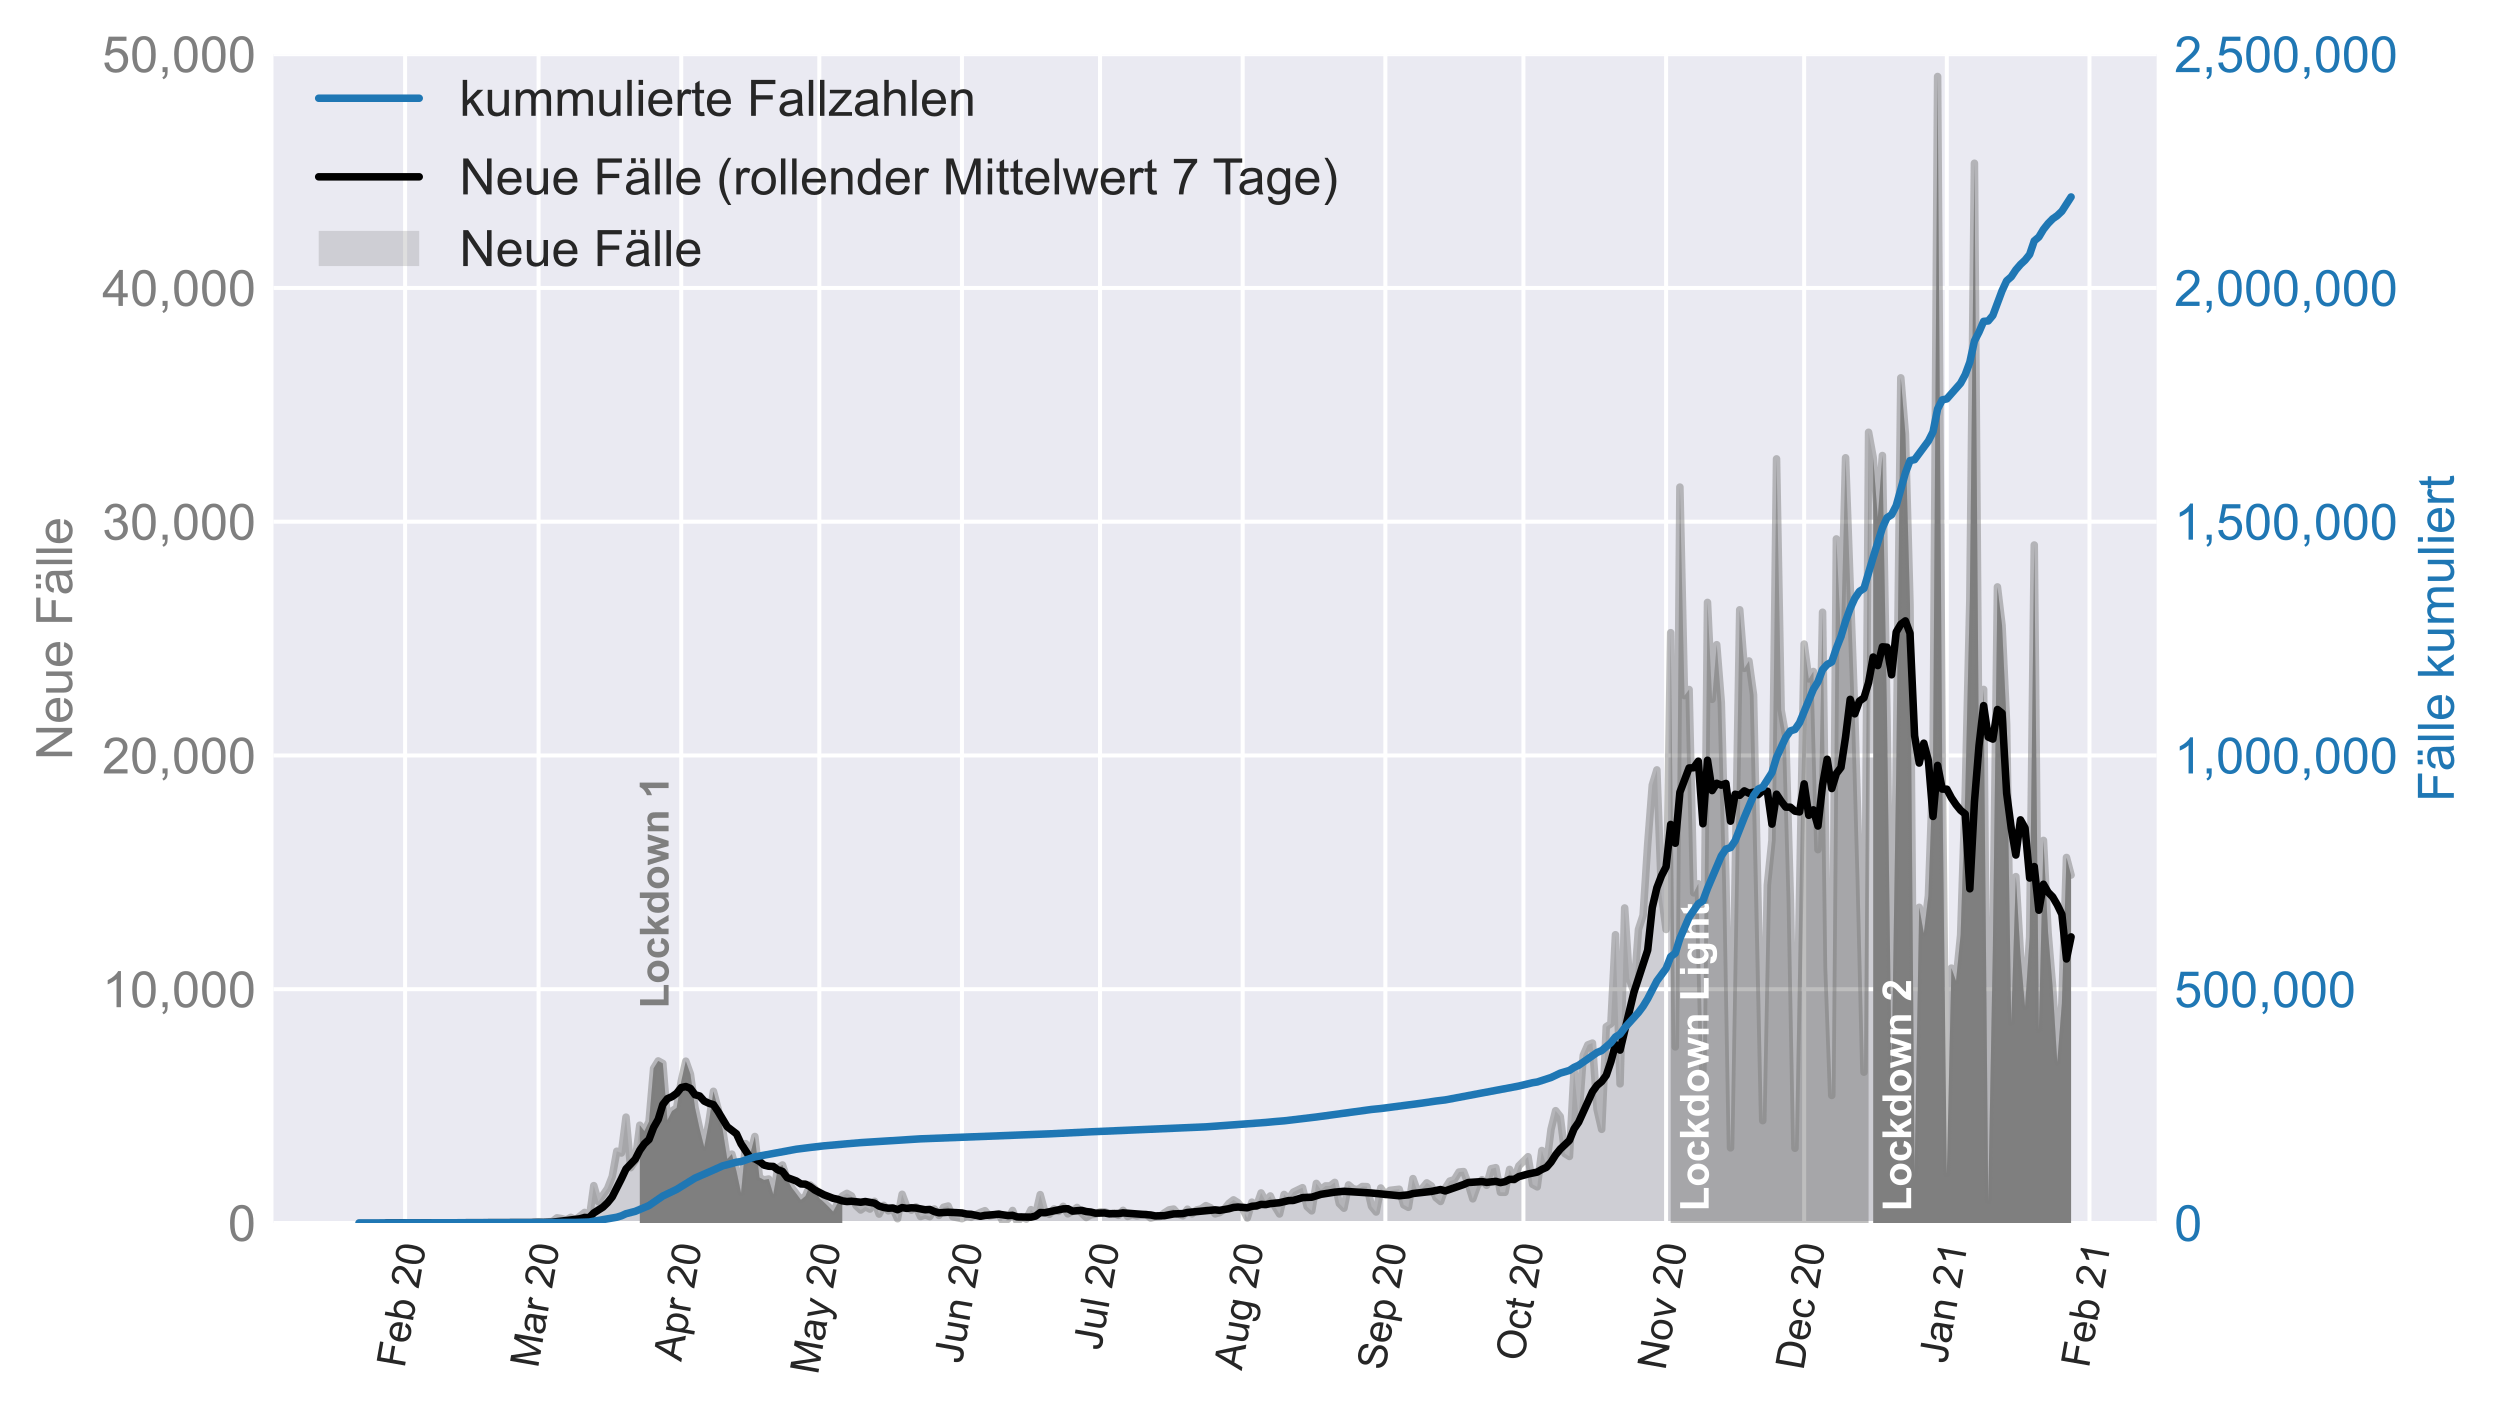 <?xml version="1.0" encoding="utf-8" standalone="no"?>
<!DOCTYPE svg PUBLIC "-//W3C//DTD SVG 1.1//EN"
  "http://www.w3.org/Graphics/SVG/1.1/DTD/svg11.dtd">
<!-- Created with matplotlib (https://matplotlib.org/) -->
<svg height="281.221pt" version="1.1" viewBox="0 0 497.546 281.221" width="497.546pt" xmlns="http://www.w3.org/2000/svg" xmlns:xlink="http://www.w3.org/1999/xlink">
 <defs>
  <style type="text/css">*{stroke-linecap:butt;stroke-linejoin:round;}</style>
 </defs>
 <g id="figure_1">
  <g id="patch_1">
   <path d="M 0 281.221 
L 497.546 281.221 
L 497.546 0 
L 0 0 
z
" style="fill:#ffffff;"/>
  </g>
  <g id="axes_1">
   <g id="patch_2">
    <path d="M 54.428 243.397 
L 429.218 243.397 
L 429.218 10.779 
L 54.428 10.779 
z
" style="fill:#eaeaf2;"/>
   </g>
   <g id="PolyCollection_1">
    <path clip-path="url(#pf036439bce)" d="M 71.464 243.397 
L 71.464 243.397 
L 72.38 243.397 
L 73.296 243.397 
L 74.212 243.397 
L 75.128 243.397 
L 76.044 243.392 
L 76.959 243.383 
L 77.875 243.397 
L 78.791 243.397 
L 79.707 243.392 
L 80.623 243.383 
L 81.539 243.387 
L 82.455 243.387 
L 83.371 243.397 
L 84.287 243.397 
L 85.203 243.397 
L 86.119 243.392 
L 87.034 243.397 
L 87.95 243.392 
L 88.866 243.397 
L 89.782 243.387 
L 90.698 243.397 
L 91.614 243.397 
L 92.53 243.397 
L 93.446 243.397 
L 94.362 243.397 
L 95.278 243.397 
L 96.194 243.397 
L 97.109 243.397 
L 98.025 243.397 
L 98.941 243.397 
L 99.857 243.397 
L 100.773 243.397 
L 101.689 243.397 
L 102.605 243.392 
L 103.521 243.35 
L 104.437 243.308 
L 105.353 243.387 
L 106.269 243.252 
L 107.184 243.159 
L 108.1 243.262 
L 109.016 243.224 
L 109.932 243.089 
L 110.848 242.373 
L 111.764 242.522 
L 112.68 242.796 
L 113.596 242.275 
L 114.512 242.764 
L 115.428 242.089 
L 116.344 241.298 
L 117.259 242.606 
L 118.175 235.967 
L 119.091 239.163 
L 120.007 237.767 
L 120.923 236.525 
L 121.839 234.162 
L 122.755 229.114 
L 123.671 229.472 
L 124.587 222.331 
L 125.503 232.394 
L 126.419 231.021 
L 127.334 223.936 
L 128.25 225.113 
L 129.166 223.219 
L 130.082 212.621 
L 130.998 211.142 
L 131.914 211.649 
L 132.83 222.926 
L 133.746 221.112 
L 134.662 220.493 
L 135.578 215.185 
L 136.494 211.193 
L 137.409 213.784 
L 138.325 220.446 
L 139.241 224.643 
L 140.157 228.272 
L 141.073 223.443 
L 141.989 217.19 
L 142.905 220.67 
L 143.821 224.834 
L 144.737 230.663 
L 145.653 229.691 
L 146.569 233.078 
L 147.484 237.409 
L 148.4 227.606 
L 149.316 229.695 
L 150.232 226.187 
L 151.148 234.348 
L 152.064 234.827 
L 152.98 234.645 
L 153.896 237.693 
L 154.812 232.431 
L 155.728 231.854 
L 156.644 234.697 
L 157.559 236.353 
L 158.475 237.549 
L 159.391 238.8 
L 160.307 238.028 
L 161.223 235.827 
L 162.139 236.558 
L 163.055 238.428 
L 163.971 239.256 
L 164.887 240.154 
L 165.803 241.126 
L 166.719 239.419 
L 167.634 238.023 
L 168.55 237.497 
L 169.466 238.009 
L 170.382 239.972 
L 171.298 240.814 
L 172.214 240.154 
L 173.13 240.628 
L 174.046 239.084 
L 174.962 241.629 
L 175.878 239.884 
L 176.794 240.982 
L 177.709 240.526 
L 178.625 242.55 
L 179.541 237.688 
L 180.457 240.163 
L 181.373 240.847 
L 182.289 240.191 
L 183.205 242.112 
L 184.121 241.805 
L 185.037 242.131 
L 185.953 240.605 
L 186.869 241.889 
L 187.784 240.27 
L 188.7 240.019 
L 189.616 242.154 
L 190.532 242.368 
L 191.448 242.54 
L 192.364 242.071 
L 193.28 242.271 
L 194.196 241.764 
L 195.112 241.294 
L 196.028 240.949 
L 196.944 242.001 
L 197.859 241.726 
L 198.775 241.55 
L 199.691 243.322 
L 200.607 242.61 
L 201.523 240.908 
L 202.439 243.206 
L 203.355 242.229 
L 204.271 242.634 
L 205.187 240.745 
L 206.103 241.759 
L 207.019 237.753 
L 207.934 241.154 
L 208.85 241.671 
L 209.766 240.596 
L 210.682 241.089 
L 211.598 240.084 
L 212.514 241.577 
L 213.43 241.07 
L 214.346 240.303 
L 215.262 241.433 
L 216.178 242.303 
L 217.094 241.773 
L 218.009 241.647 
L 218.925 241.187 
L 219.841 241.177 
L 220.757 241.489 
L 221.673 241.452 
L 222.589 241.885 
L 223.505 240.88 
L 224.421 242.099 
L 225.337 241.74 
L 226.253 241.992 
L 227.169 241.857 
L 228.084 241.643 
L 229 242.42 
L 229.916 242.182 
L 230.832 242.112 
L 231.748 241.377 
L 232.664 240.791 
L 233.58 240.628 
L 234.496 241.624 
L 235.412 241.959 
L 236.328 240.652 
L 237.244 241.573 
L 238.159 240.796 
L 239.075 240.582 
L 239.991 239.944 
L 240.907 240.349 
L 241.823 241.587 
L 242.739 241.326 
L 243.655 240.628 
L 244.571 239.493 
L 245.487 238.795 
L 246.403 239.377 
L 247.319 240.577 
L 248.234 242.396 
L 249.15 239.251 
L 250.066 240.061 
L 250.982 237.418 
L 251.898 239.088 
L 252.814 238.014 
L 253.73 240.107 
L 254.646 241.605 
L 255.562 237.721 
L 256.478 238.595 
L 257.394 237.26 
L 258.309 236.781 
L 259.225 236.371 
L 260.141 240.154 
L 261.057 240.982 
L 261.973 235.52 
L 262.889 236.79 
L 263.805 236.018 
L 264.721 236.018 
L 265.637 235.315 
L 266.553 239.526 
L 267.469 240.452 
L 268.384 235.822 
L 269.3 236.599 
L 270.216 236.758 
L 271.132 236.134 
L 272.048 236.162 
L 272.964 240.098 
L 273.88 241.21 
L 274.796 236.432 
L 275.712 237.753 
L 276.628 236.902 
L 277.544 236.748 
L 278.459 236.683 
L 279.375 239.791 
L 280.291 240.279 
L 281.207 234.566 
L 282.123 237.204 
L 283.039 236.53 
L 283.955 235.413 
L 284.871 236.018 
L 285.787 238.363 
L 286.703 239.116 
L 287.619 236.488 
L 288.534 235.06 
L 289.45 234.766 
L 290.366 233.259 
L 291.282 233.166 
L 292.198 235.557 
L 293.114 238.591 
L 294.03 235.976 
L 294.946 234.78 
L 295.862 235.892 
L 296.778 232.598 
L 297.694 232.389 
L 298.609 237.283 
L 299.525 237.288 
L 300.441 232.733 
L 301.357 234.836 
L 302.273 232.035 
L 303.189 231.179 
L 304.105 230.207 
L 305.021 235.706 
L 305.937 236.204 
L 306.853 228.974 
L 307.769 231.98 
L 308.684 224.741 
L 309.6 221.047 
L 310.516 222.21 
L 311.432 229.588 
L 312.348 230.156 
L 313.264 212.965 
L 314.18 222.628 
L 315.096 210.025 
L 316.012 207.946 
L 316.928 207.597 
L 317.844 220.777 
L 318.759 224.755 
L 319.675 204.331 
L 320.591 203.745 
L 321.507 186.028 
L 322.423 215.706 
L 323.339 180.701 
L 324.255 194.742 
L 325.171 197.385 
L 326.087 184.963 
L 327.003 182.167 
L 327.919 168.019 
L 328.834 156.244 
L 329.75 153.225 
L 330.666 178.012 
L 331.582 184.982 
L 332.498 125.915 
L 333.414 208.35 
L 334.33 96.94 
L 335.246 138.435 
L 336.162 137.23 
L 337.078 177.696 
L 337.994 175.891 
L 338.909 213.054 
L 339.825 119.891 
L 340.741 139.179 
L 341.657 128.307 
L 342.573 139.831 
L 343.489 175.286 
L 344.405 228.449 
L 345.321 175.565 
L 346.237 121.361 
L 347.153 133.01 
L 348.069 131.549 
L 348.984 138.286 
L 349.9 178.859 
L 350.816 223.033 
L 351.732 176.147 
L 352.648 167.238 
L 353.564 91.325 
L 354.48 141.273 
L 355.396 146.539 
L 356.312 178.985 
L 357.228 228.523 
L 358.144 177.235 
L 359.059 128.176 
L 359.975 135.113 
L 360.891 133.643 
L 361.807 169.098 
L 362.723 121.849 
L 363.639 192.639 
L 364.555 218.013 
L 365.471 107.255 
L 366.387 126.674 
L 367.303 91.106 
L 368.219 116.773 
L 369.134 142.012 
L 370.05 174.965 
L 370.966 213.384 
L 371.882 86.031 
L 372.798 91.06 
L 373.714 102.993 
L 374.63 90.66 
L 375.546 142.538 
L 376.462 213.417 
L 377.378 153.811 
L 378.294 75.2 
L 379.209 86.342 
L 380.125 120.263 
L 381.041 233.44 
L 381.957 180.571 
L 382.873 185.712 
L 383.789 178.245 
L 384.705 152.834 
L 385.621 15.227 
L 386.537 153.294 
L 387.453 233.547 
L 388.369 192.672 
L 389.284 195.217 
L 390.2 186.08 
L 391.116 158.031 
L 392.032 119.351 
L 392.948 32.491 
L 393.864 154.644 
L 394.78 137.211 
L 395.696 238.986 
L 396.612 188.936 
L 397.528 116.806 
L 398.444 124.454 
L 399.359 144.101 
L 400.275 203.419 
L 401.191 174.463 
L 402.107 189.969 
L 403.023 200.348 
L 403.939 186.484 
L 404.855 108.464 
L 405.771 204.889 
L 406.687 167.256 
L 407.603 185.568 
L 408.519 196.51 
L 409.434 211.356 
L 410.35 199.725 
L 411.266 170.652 
L 412.182 174.156 
L 412.182 243.397 
L 412.182 243.397 
L 411.266 243.397 
L 410.35 243.397 
L 409.434 243.397 
L 408.519 243.397 
L 407.603 243.397 
L 406.687 243.397 
L 405.771 243.397 
L 404.855 243.397 
L 403.939 243.397 
L 403.023 243.397 
L 402.107 243.397 
L 401.191 243.397 
L 400.275 243.397 
L 399.359 243.397 
L 398.444 243.397 
L 397.528 243.397 
L 396.612 243.397 
L 395.696 243.397 
L 394.78 243.397 
L 393.864 243.397 
L 392.948 243.397 
L 392.032 243.397 
L 391.116 243.397 
L 390.2 243.397 
L 389.284 243.397 
L 388.369 243.397 
L 387.453 243.397 
L 386.537 243.397 
L 385.621 243.397 
L 384.705 243.397 
L 383.789 243.397 
L 382.873 243.397 
L 381.957 243.397 
L 381.041 243.397 
L 380.125 243.397 
L 379.209 243.397 
L 378.294 243.397 
L 377.378 243.397 
L 376.462 243.397 
L 375.546 243.397 
L 374.63 243.397 
L 373.714 243.397 
L 372.798 243.397 
L 371.882 243.397 
L 370.966 243.397 
L 370.05 243.397 
L 369.134 243.397 
L 368.219 243.397 
L 367.303 243.397 
L 366.387 243.397 
L 365.471 243.397 
L 364.555 243.397 
L 363.639 243.397 
L 362.723 243.397 
L 361.807 243.397 
L 360.891 243.397 
L 359.975 243.397 
L 359.059 243.397 
L 358.144 243.397 
L 357.228 243.397 
L 356.312 243.397 
L 355.396 243.397 
L 354.48 243.397 
L 353.564 243.397 
L 352.648 243.397 
L 351.732 243.397 
L 350.816 243.397 
L 349.9 243.397 
L 348.984 243.397 
L 348.069 243.397 
L 347.153 243.397 
L 346.237 243.397 
L 345.321 243.397 
L 344.405 243.397 
L 343.489 243.397 
L 342.573 243.397 
L 341.657 243.397 
L 340.741 243.397 
L 339.825 243.397 
L 338.909 243.397 
L 337.994 243.397 
L 337.078 243.397 
L 336.162 243.397 
L 335.246 243.397 
L 334.33 243.397 
L 333.414 243.397 
L 332.498 243.397 
L 331.582 243.397 
L 330.666 243.397 
L 329.75 243.397 
L 328.834 243.397 
L 327.919 243.397 
L 327.003 243.397 
L 326.087 243.397 
L 325.171 243.397 
L 324.255 243.397 
L 323.339 243.397 
L 322.423 243.397 
L 321.507 243.397 
L 320.591 243.397 
L 319.675 243.397 
L 318.759 243.397 
L 317.844 243.397 
L 316.928 243.397 
L 316.012 243.397 
L 315.096 243.397 
L 314.18 243.397 
L 313.264 243.397 
L 312.348 243.397 
L 311.432 243.397 
L 310.516 243.397 
L 309.6 243.397 
L 308.684 243.397 
L 307.769 243.397 
L 306.853 243.397 
L 305.937 243.397 
L 305.021 243.397 
L 304.105 243.397 
L 303.189 243.397 
L 302.273 243.397 
L 301.357 243.397 
L 300.441 243.397 
L 299.525 243.397 
L 298.609 243.397 
L 297.694 243.397 
L 296.778 243.397 
L 295.862 243.397 
L 294.946 243.397 
L 294.03 243.397 
L 293.114 243.397 
L 292.198 243.397 
L 291.282 243.397 
L 290.366 243.397 
L 289.45 243.397 
L 288.534 243.397 
L 287.619 243.397 
L 286.703 243.397 
L 285.787 243.397 
L 284.871 243.397 
L 283.955 243.397 
L 283.039 243.397 
L 282.123 243.397 
L 281.207 243.397 
L 280.291 243.397 
L 279.375 243.397 
L 278.459 243.397 
L 277.544 243.397 
L 276.628 243.397 
L 275.712 243.397 
L 274.796 243.397 
L 273.88 243.397 
L 272.964 243.397 
L 272.048 243.397 
L 271.132 243.397 
L 270.216 243.397 
L 269.3 243.397 
L 268.384 243.397 
L 267.469 243.397 
L 266.553 243.397 
L 265.637 243.397 
L 264.721 243.397 
L 263.805 243.397 
L 262.889 243.397 
L 261.973 243.397 
L 261.057 243.397 
L 260.141 243.397 
L 259.225 243.397 
L 258.309 243.397 
L 257.394 243.397 
L 256.478 243.397 
L 255.562 243.397 
L 254.646 243.397 
L 253.73 243.397 
L 252.814 243.397 
L 251.898 243.397 
L 250.982 243.397 
L 250.066 243.397 
L 249.15 243.397 
L 248.234 243.397 
L 247.319 243.397 
L 246.403 243.397 
L 245.487 243.397 
L 244.571 243.397 
L 243.655 243.397 
L 242.739 243.397 
L 241.823 243.397 
L 240.907 243.397 
L 239.991 243.397 
L 239.075 243.397 
L 238.159 243.397 
L 237.244 243.397 
L 236.328 243.397 
L 235.412 243.397 
L 234.496 243.397 
L 233.58 243.397 
L 232.664 243.397 
L 231.748 243.397 
L 230.832 243.397 
L 229.916 243.397 
L 229 243.397 
L 228.084 243.397 
L 227.169 243.397 
L 226.253 243.397 
L 225.337 243.397 
L 224.421 243.397 
L 223.505 243.397 
L 222.589 243.397 
L 221.673 243.397 
L 220.757 243.397 
L 219.841 243.397 
L 218.925 243.397 
L 218.009 243.397 
L 217.094 243.397 
L 216.178 243.397 
L 215.262 243.397 
L 214.346 243.397 
L 213.43 243.397 
L 212.514 243.397 
L 211.598 243.397 
L 210.682 243.397 
L 209.766 243.397 
L 208.85 243.397 
L 207.934 243.397 
L 207.019 243.397 
L 206.103 243.397 
L 205.187 243.397 
L 204.271 243.397 
L 203.355 243.397 
L 202.439 243.397 
L 201.523 243.397 
L 200.607 243.397 
L 199.691 243.397 
L 198.775 243.397 
L 197.859 243.397 
L 196.944 243.397 
L 196.028 243.397 
L 195.112 243.397 
L 194.196 243.397 
L 193.28 243.397 
L 192.364 243.397 
L 191.448 243.397 
L 190.532 243.397 
L 189.616 243.397 
L 188.7 243.397 
L 187.784 243.397 
L 186.869 243.397 
L 185.953 243.397 
L 185.037 243.397 
L 184.121 243.397 
L 183.205 243.397 
L 182.289 243.397 
L 181.373 243.397 
L 180.457 243.397 
L 179.541 243.397 
L 178.625 243.397 
L 177.709 243.397 
L 176.794 243.397 
L 175.878 243.397 
L 174.962 243.397 
L 174.046 243.397 
L 173.13 243.397 
L 172.214 243.397 
L 171.298 243.397 
L 170.382 243.397 
L 169.466 243.397 
L 168.55 243.397 
L 167.634 243.397 
L 166.719 243.397 
L 165.803 243.397 
L 164.887 243.397 
L 163.971 243.397 
L 163.055 243.397 
L 162.139 243.397 
L 161.223 243.397 
L 160.307 243.397 
L 159.391 243.397 
L 158.475 243.397 
L 157.559 243.397 
L 156.644 243.397 
L 155.728 243.397 
L 154.812 243.397 
L 153.896 243.397 
L 152.98 243.397 
L 152.064 243.397 
L 151.148 243.397 
L 150.232 243.397 
L 149.316 243.397 
L 148.4 243.397 
L 147.484 243.397 
L 146.569 243.397 
L 145.653 243.397 
L 144.737 243.397 
L 143.821 243.397 
L 142.905 243.397 
L 141.989 243.397 
L 141.073 243.397 
L 140.157 243.397 
L 139.241 243.397 
L 138.325 243.397 
L 137.409 243.397 
L 136.494 243.397 
L 135.578 243.397 
L 134.662 243.397 
L 133.746 243.397 
L 132.83 243.397 
L 131.914 243.397 
L 130.998 243.397 
L 130.082 243.397 
L 129.166 243.397 
L 128.25 243.397 
L 127.334 243.397 
L 126.419 243.397 
L 125.503 243.397 
L 124.587 243.397 
L 123.671 243.397 
L 122.755 243.397 
L 121.839 243.397 
L 120.923 243.397 
L 120.007 243.397 
L 119.091 243.397 
L 118.175 243.397 
L 117.259 243.397 
L 116.344 243.397 
L 115.428 243.397 
L 114.512 243.397 
L 113.596 243.397 
L 112.68 243.397 
L 111.764 243.397 
L 110.848 243.397 
L 109.932 243.397 
L 109.016 243.397 
L 108.1 243.397 
L 107.184 243.397 
L 106.269 243.397 
L 105.353 243.397 
L 104.437 243.397 
L 103.521 243.397 
L 102.605 243.397 
L 101.689 243.397 
L 100.773 243.397 
L 99.857 243.397 
L 98.941 243.397 
L 98.025 243.397 
L 97.109 243.397 
L 96.194 243.397 
L 95.278 243.397 
L 94.362 243.397 
L 93.446 243.397 
L 92.53 243.397 
L 91.614 243.397 
L 90.698 243.397 
L 89.782 243.397 
L 88.866 243.397 
L 87.95 243.397 
L 87.034 243.397 
L 86.119 243.397 
L 85.203 243.397 
L 84.287 243.397 
L 83.371 243.397 
L 82.455 243.397 
L 81.539 243.397 
L 80.623 243.397 
L 79.707 243.397 
L 78.791 243.397 
L 77.875 243.397 
L 76.959 243.397 
L 76.044 243.397 
L 75.128 243.397 
L 74.212 243.397 
L 73.296 243.397 
L 72.38 243.397 
L 71.464 243.397 
z
" style="fill:#7f7f7f;fill-opacity:0.25;"/>
   </g>
   <g id="matplotlib.axis_1">
    <g id="xtick_1">
     <g id="line2d_1">
      <path clip-path="url(#pf036439bce)" d="M 80.623 243.397 
L 80.623 10.779 
" style="fill:none;stroke:#ffffff;stroke-linecap:round;stroke-width:0.8;"/>
     </g>
     <g id="line2d_2"/>
     <g id="text_1">
      <!-- Feb 20 -->
      <g style="fill:#262626;" transform="translate(80.498 272.416)rotate(-80)scale(0.08 -0.08)">
       <defs>
        <path d="M 8.203 0 
L 8.203 71.578 
L 56.5 71.578 
L 56.5 63.141 
L 17.672 63.141 
L 17.672 40.969 
L 51.266 40.969 
L 51.266 32.516 
L 17.672 32.516 
L 17.672 0 
z
" id="ArialMT-70"/>
        <path d="M 42.094 16.703 
L 51.172 15.578 
Q 49.031 7.625 43.219 3.219 
Q 37.406 -1.172 28.375 -1.172 
Q 17 -1.172 10.328 5.828 
Q 3.656 12.844 3.656 25.484 
Q 3.656 38.578 10.391 45.797 
Q 17.141 53.031 27.875 53.031 
Q 38.281 53.031 44.875 45.953 
Q 51.469 38.875 51.469 26.031 
Q 51.469 25.25 51.422 23.688 
L 12.75 23.688 
Q 13.234 15.141 17.578 10.594 
Q 21.922 6.062 28.422 6.062 
Q 33.25 6.062 36.672 8.594 
Q 40.094 11.141 42.094 16.703 
z
M 13.234 30.906 
L 42.188 30.906 
Q 41.609 37.453 38.875 40.719 
Q 34.672 45.797 27.984 45.797 
Q 21.922 45.797 17.797 41.75 
Q 13.672 37.703 13.234 30.906 
z
" id="ArialMT-101"/>
        <path d="M 14.703 0 
L 6.547 0 
L 6.547 71.578 
L 15.328 71.578 
L 15.328 46.047 
Q 20.906 53.031 29.547 53.031 
Q 34.328 53.031 38.594 51.094 
Q 42.875 49.172 45.625 45.672 
Q 48.391 42.188 49.953 37.25 
Q 51.516 32.328 51.516 26.703 
Q 51.516 13.375 44.922 6.094 
Q 38.328 -1.172 29.109 -1.172 
Q 19.922 -1.172 14.703 6.5 
z
M 14.594 26.312 
Q 14.594 17 17.141 12.844 
Q 21.297 6.062 28.375 6.062 
Q 34.125 6.062 38.328 11.062 
Q 42.531 16.062 42.531 25.984 
Q 42.531 36.141 38.5 40.969 
Q 34.469 45.797 28.766 45.797 
Q 23 45.797 18.797 40.797 
Q 14.594 35.797 14.594 26.312 
z
" id="ArialMT-98"/>
        <path id="ArialMT-32"/>
        <path d="M 50.344 8.453 
L 50.344 0 
L 3.031 0 
Q 2.938 3.172 4.047 6.109 
Q 5.859 10.938 9.828 15.625 
Q 13.812 20.312 21.344 26.469 
Q 33.016 36.031 37.109 41.625 
Q 41.219 47.219 41.219 52.203 
Q 41.219 57.422 37.469 61 
Q 33.734 64.594 27.734 64.594 
Q 21.391 64.594 17.578 60.781 
Q 13.766 56.984 13.719 50.25 
L 4.688 51.172 
Q 5.609 61.281 11.656 66.578 
Q 17.719 71.875 27.938 71.875 
Q 38.234 71.875 44.234 66.156 
Q 50.25 60.453 50.25 52 
Q 50.25 47.703 48.484 43.547 
Q 46.734 39.406 42.656 34.812 
Q 38.578 30.219 29.109 22.219 
Q 21.188 15.578 18.938 13.203 
Q 16.703 10.844 15.234 8.453 
z
" id="ArialMT-50"/>
        <path d="M 4.156 35.297 
Q 4.156 48 6.766 55.734 
Q 9.375 63.484 14.516 67.672 
Q 19.672 71.875 27.484 71.875 
Q 33.25 71.875 37.594 69.547 
Q 41.938 67.234 44.766 62.859 
Q 47.609 58.5 49.219 52.219 
Q 50.828 45.953 50.828 35.297 
Q 50.828 22.703 48.234 14.969 
Q 45.656 7.234 40.5 3 
Q 35.359 -1.219 27.484 -1.219 
Q 17.141 -1.219 11.234 6.203 
Q 4.156 15.141 4.156 35.297 
z
M 13.188 35.297 
Q 13.188 17.672 17.312 11.828 
Q 21.438 6 27.484 6 
Q 33.547 6 37.672 11.859 
Q 41.797 17.719 41.797 35.297 
Q 41.797 52.984 37.672 58.781 
Q 33.547 64.594 27.391 64.594 
Q 21.344 64.594 17.719 59.469 
Q 13.188 52.938 13.188 35.297 
z
" id="ArialMT-48"/>
       </defs>
       <use xlink:href="#ArialMT-70"/>
       <use x="61.084" xlink:href="#ArialMT-101"/>
       <use x="116.699" xlink:href="#ArialMT-98"/>
       <use x="172.314" xlink:href="#ArialMT-32"/>
       <use x="200.098" xlink:href="#ArialMT-50"/>
       <use x="255.713" xlink:href="#ArialMT-48"/>
      </g>
     </g>
    </g>
    <g id="xtick_2">
     <g id="line2d_3">
      <path clip-path="url(#pf036439bce)" d="M 107.184 243.397 
L 107.184 10.779 
" style="fill:none;stroke:#ffffff;stroke-linecap:round;stroke-width:0.8;"/>
     </g>
     <g id="line2d_4"/>
     <g id="text_2">
      <!-- Mar 20 -->
      <g style="fill:#262626;" transform="translate(107.06 272.409)rotate(-80)scale(0.08 -0.08)">
       <defs>
        <path d="M 7.422 0 
L 7.422 71.578 
L 21.688 71.578 
L 38.625 20.906 
Q 40.969 13.812 42.047 10.297 
Q 43.266 14.203 45.844 21.781 
L 62.984 71.578 
L 75.734 71.578 
L 75.734 0 
L 66.609 0 
L 66.609 59.906 
L 45.797 0 
L 37.25 0 
L 16.547 60.938 
L 16.547 0 
z
" id="ArialMT-77"/>
        <path d="M 40.438 6.391 
Q 35.547 2.25 31.031 0.531 
Q 26.516 -1.172 21.344 -1.172 
Q 12.797 -1.172 8.203 3 
Q 3.609 7.172 3.609 13.672 
Q 3.609 17.484 5.344 20.625 
Q 7.078 23.781 9.891 25.688 
Q 12.703 27.594 16.219 28.562 
Q 18.797 29.25 24.031 29.891 
Q 34.672 31.156 39.703 32.906 
Q 39.75 34.719 39.75 35.203 
Q 39.75 40.578 37.25 42.781 
Q 33.891 45.75 27.25 45.75 
Q 21.047 45.75 18.094 43.578 
Q 15.141 41.406 13.719 35.891 
L 5.125 37.062 
Q 6.297 42.578 8.984 45.969 
Q 11.672 49.359 16.75 51.188 
Q 21.828 53.031 28.516 53.031 
Q 35.156 53.031 39.297 51.469 
Q 43.453 49.906 45.406 47.531 
Q 47.359 45.172 48.141 41.547 
Q 48.578 39.312 48.578 33.453 
L 48.578 21.734 
Q 48.578 9.469 49.141 6.219 
Q 49.703 2.984 51.375 0 
L 42.188 0 
Q 40.828 2.734 40.438 6.391 
z
M 39.703 26.031 
Q 34.906 24.078 25.344 22.703 
Q 19.922 21.922 17.672 20.938 
Q 15.438 19.969 14.203 18.094 
Q 12.984 16.219 12.984 13.922 
Q 12.984 10.406 15.641 8.062 
Q 18.312 5.719 23.438 5.719 
Q 28.516 5.719 32.469 7.938 
Q 36.422 10.156 38.281 14.016 
Q 39.703 17 39.703 22.797 
z
" id="ArialMT-97"/>
        <path d="M 6.5 0 
L 6.5 51.859 
L 14.406 51.859 
L 14.406 44 
Q 17.438 49.516 20 51.266 
Q 22.562 53.031 25.641 53.031 
Q 30.078 53.031 34.672 50.203 
L 31.641 42.047 
Q 28.422 43.953 25.203 43.953 
Q 22.312 43.953 20.016 42.219 
Q 17.719 40.484 16.75 37.406 
Q 15.281 32.719 15.281 27.156 
L 15.281 0 
z
" id="ArialMT-114"/>
       </defs>
       <use xlink:href="#ArialMT-77"/>
       <use x="83.301" xlink:href="#ArialMT-97"/>
       <use x="138.916" xlink:href="#ArialMT-114"/>
       <use x="172.217" xlink:href="#ArialMT-32"/>
       <use x="200" xlink:href="#ArialMT-50"/>
       <use x="255.615" xlink:href="#ArialMT-48"/>
      </g>
     </g>
    </g>
    <g id="xtick_3">
     <g id="line2d_5">
      <path clip-path="url(#pf036439bce)" d="M 135.578 243.397 
L 135.578 10.779 
" style="fill:none;stroke:#ffffff;stroke-linecap:round;stroke-width:0.8;"/>
     </g>
     <g id="line2d_6"/>
     <g id="text_3">
      <!-- Apr 20 -->
      <g style="fill:#262626;" transform="translate(135.58 271.106)rotate(-80)scale(0.08 -0.08)">
       <defs>
        <path d="M -0.141 0 
L 27.344 71.578 
L 37.547 71.578 
L 66.844 0 
L 56.062 0 
L 47.703 21.688 
L 17.781 21.688 
L 9.906 0 
z
M 20.516 29.391 
L 44.781 29.391 
L 37.312 49.219 
Q 33.891 58.25 32.234 64.062 
Q 30.859 57.172 28.375 50.391 
z
" id="ArialMT-65"/>
        <path d="M 6.594 -19.875 
L 6.594 51.859 
L 14.594 51.859 
L 14.594 45.125 
Q 17.438 49.078 21 51.047 
Q 24.562 53.031 29.641 53.031 
Q 36.281 53.031 41.359 49.609 
Q 46.438 46.188 49.016 39.953 
Q 51.609 33.734 51.609 26.312 
Q 51.609 18.359 48.75 11.984 
Q 45.906 5.609 40.453 2.219 
Q 35.016 -1.172 29 -1.172 
Q 24.609 -1.172 21.109 0.688 
Q 17.625 2.547 15.375 5.375 
L 15.375 -19.875 
z
M 14.547 25.641 
Q 14.547 15.625 18.594 10.844 
Q 22.656 6.062 28.422 6.062 
Q 34.281 6.062 38.453 11.016 
Q 42.625 15.969 42.625 26.375 
Q 42.625 36.281 38.547 41.203 
Q 34.469 46.141 28.812 46.141 
Q 23.188 46.141 18.859 40.891 
Q 14.547 35.641 14.547 25.641 
z
" id="ArialMT-112"/>
       </defs>
       <use xlink:href="#ArialMT-65"/>
       <use x="66.699" xlink:href="#ArialMT-112"/>
       <use x="122.314" xlink:href="#ArialMT-114"/>
       <use x="155.615" xlink:href="#ArialMT-32"/>
       <use x="183.398" xlink:href="#ArialMT-50"/>
       <use x="239.014" xlink:href="#ArialMT-48"/>
      </g>
     </g>
    </g>
    <g id="xtick_4">
     <g id="line2d_7">
      <path clip-path="url(#pf036439bce)" d="M 163.055 243.397 
L 163.055 10.779 
" style="fill:none;stroke:#ffffff;stroke-linecap:round;stroke-width:0.8;"/>
     </g>
     <g id="line2d_8"/>
     <g id="text_4">
      <!-- May 20 -->
      <g style="fill:#262626;" transform="translate(162.78 273.729)rotate(-80)scale(0.08 -0.08)">
       <defs>
        <path d="M 6.203 -19.969 
L 5.219 -11.719 
Q 8.109 -12.5 10.25 -12.5 
Q 13.188 -12.5 14.938 -11.516 
Q 16.703 -10.547 17.828 -8.797 
Q 18.656 -7.469 20.516 -2.25 
Q 20.75 -1.516 21.297 -0.094 
L 1.609 51.859 
L 11.078 51.859 
L 21.875 21.828 
Q 23.969 16.109 25.641 9.812 
Q 27.156 15.875 29.25 21.625 
L 40.328 51.859 
L 49.125 51.859 
L 29.391 -0.875 
Q 26.219 -9.422 24.469 -12.641 
Q 22.125 -17 19.094 -19.016 
Q 16.062 -21.047 11.859 -21.047 
Q 9.328 -21.047 6.203 -19.969 
z
" id="ArialMT-121"/>
       </defs>
       <use xlink:href="#ArialMT-77"/>
       <use x="83.301" xlink:href="#ArialMT-97"/>
       <use x="138.916" xlink:href="#ArialMT-121"/>
       <use x="188.916" xlink:href="#ArialMT-32"/>
       <use x="216.699" xlink:href="#ArialMT-50"/>
       <use x="272.314" xlink:href="#ArialMT-48"/>
      </g>
     </g>
    </g>
    <g id="xtick_5">
     <g id="line2d_9">
      <path clip-path="url(#pf036439bce)" d="M 191.448 243.397 
L 191.448 10.779 
" style="fill:none;stroke:#ffffff;stroke-linecap:round;stroke-width:0.8;"/>
     </g>
     <g id="line2d_10"/>
     <g id="text_5">
      <!-- Jun 20 -->
      <g style="fill:#262626;" transform="translate(191.4 271.543)rotate(-80)scale(0.08 -0.08)">
       <defs>
        <path d="M 2.875 20.312 
L 11.422 21.484 
Q 11.766 13.281 14.5 10.25 
Q 17.234 7.234 22.078 7.234 
Q 25.641 7.234 28.219 8.859 
Q 30.812 10.5 31.781 13.297 
Q 32.766 16.109 32.766 22.266 
L 32.766 71.578 
L 42.234 71.578 
L 42.234 22.797 
Q 42.234 13.812 40.062 8.875 
Q 37.891 3.953 33.172 1.359 
Q 28.469 -1.219 22.125 -1.219 
Q 12.703 -1.219 7.688 4.203 
Q 2.688 9.625 2.875 20.312 
z
" id="ArialMT-74"/>
        <path d="M 40.578 0 
L 40.578 7.625 
Q 34.516 -1.172 24.125 -1.172 
Q 19.531 -1.172 15.547 0.578 
Q 11.578 2.344 9.641 5 
Q 7.719 7.672 6.938 11.531 
Q 6.391 14.109 6.391 19.734 
L 6.391 51.859 
L 15.188 51.859 
L 15.188 23.094 
Q 15.188 16.219 15.719 13.812 
Q 16.547 10.359 19.234 8.375 
Q 21.922 6.391 25.875 6.391 
Q 29.828 6.391 33.297 8.422 
Q 36.766 10.453 38.203 13.938 
Q 39.656 17.438 39.656 24.078 
L 39.656 51.859 
L 48.438 51.859 
L 48.438 0 
z
" id="ArialMT-117"/>
        <path d="M 6.594 0 
L 6.594 51.859 
L 14.5 51.859 
L 14.5 44.484 
Q 20.219 53.031 31 53.031 
Q 35.688 53.031 39.625 51.344 
Q 43.562 49.656 45.516 46.922 
Q 47.469 44.188 48.25 40.438 
Q 48.734 37.984 48.734 31.891 
L 48.734 0 
L 39.938 0 
L 39.938 31.547 
Q 39.938 36.922 38.906 39.578 
Q 37.891 42.234 35.281 43.812 
Q 32.672 45.406 29.156 45.406 
Q 23.531 45.406 19.453 41.844 
Q 15.375 38.281 15.375 28.328 
L 15.375 0 
z
" id="ArialMT-110"/>
       </defs>
       <use xlink:href="#ArialMT-74"/>
       <use x="50" xlink:href="#ArialMT-117"/>
       <use x="105.615" xlink:href="#ArialMT-110"/>
       <use x="161.23" xlink:href="#ArialMT-32"/>
       <use x="189.014" xlink:href="#ArialMT-50"/>
       <use x="244.629" xlink:href="#ArialMT-48"/>
      </g>
     </g>
    </g>
    <g id="xtick_6">
     <g id="line2d_11">
      <path clip-path="url(#pf036439bce)" d="M 218.925 243.397 
L 218.925 10.779 
" style="fill:none;stroke:#ffffff;stroke-linecap:round;stroke-width:0.8;"/>
     </g>
     <g id="line2d_12"/>
     <g id="text_6">
      <!-- Jul 20 -->
      <g style="fill:#262626;" transform="translate(219.109 268.913)rotate(-80)scale(0.08 -0.08)">
       <defs>
        <path d="M 6.391 0 
L 6.391 71.578 
L 15.188 71.578 
L 15.188 0 
z
" id="ArialMT-108"/>
       </defs>
       <use xlink:href="#ArialMT-74"/>
       <use x="50" xlink:href="#ArialMT-117"/>
       <use x="105.615" xlink:href="#ArialMT-108"/>
       <use x="127.832" xlink:href="#ArialMT-32"/>
       <use x="155.615" xlink:href="#ArialMT-50"/>
       <use x="211.23" xlink:href="#ArialMT-48"/>
      </g>
     </g>
    </g>
    <g id="xtick_7">
     <g id="line2d_13">
      <path clip-path="url(#pf036439bce)" d="M 247.319 243.397 
L 247.319 10.779 
" style="fill:none;stroke:#ffffff;stroke-linecap:round;stroke-width:0.8;"/>
     </g>
     <g id="line2d_14"/>
     <g id="text_7">
      <!-- Aug 20 -->
      <g style="fill:#262626;" transform="translate(247.12 272.864)rotate(-80)scale(0.08 -0.08)">
       <defs>
        <path d="M 4.984 -4.297 
L 13.531 -5.562 
Q 14.062 -9.516 16.5 -11.328 
Q 19.781 -13.766 25.438 -13.766 
Q 31.547 -13.766 34.859 -11.328 
Q 38.188 -8.891 39.359 -4.5 
Q 40.047 -1.812 39.984 6.781 
Q 34.234 0 25.641 0 
Q 14.938 0 9.078 7.719 
Q 3.219 15.438 3.219 26.219 
Q 3.219 33.641 5.906 39.906 
Q 8.594 46.188 13.688 49.609 
Q 18.797 53.031 25.688 53.031 
Q 34.859 53.031 40.828 45.609 
L 40.828 51.859 
L 48.922 51.859 
L 48.922 7.031 
Q 48.922 -5.078 46.453 -10.125 
Q 44 -15.188 38.641 -18.109 
Q 33.297 -21.047 25.484 -21.047 
Q 16.219 -21.047 10.5 -16.875 
Q 4.781 -12.703 4.984 -4.297 
z
M 12.25 26.859 
Q 12.25 16.656 16.297 11.969 
Q 20.359 7.281 26.469 7.281 
Q 32.516 7.281 36.609 11.938 
Q 40.719 16.609 40.719 26.562 
Q 40.719 36.078 36.5 40.906 
Q 32.281 45.75 26.312 45.75 
Q 20.453 45.75 16.344 40.984 
Q 12.25 36.234 12.25 26.859 
z
" id="ArialMT-103"/>
       </defs>
       <use xlink:href="#ArialMT-65"/>
       <use x="66.699" xlink:href="#ArialMT-117"/>
       <use x="122.314" xlink:href="#ArialMT-103"/>
       <use x="177.93" xlink:href="#ArialMT-32"/>
       <use x="205.713" xlink:href="#ArialMT-50"/>
       <use x="261.328" xlink:href="#ArialMT-48"/>
      </g>
     </g>
    </g>
    <g id="xtick_8">
     <g id="line2d_15">
      <path clip-path="url(#pf036439bce)" d="M 275.712 243.397 
L 275.712 10.779 
" style="fill:none;stroke:#ffffff;stroke-linecap:round;stroke-width:0.8;"/>
     </g>
     <g id="line2d_16"/>
     <g id="text_8">
      <!-- Sep 20 -->
      <g style="fill:#262626;" transform="translate(275.595 272.876)rotate(-80)scale(0.08 -0.08)">
       <defs>
        <path d="M 4.5 23 
L 13.422 23.781 
Q 14.062 18.406 16.375 14.969 
Q 18.703 11.531 23.578 9.406 
Q 28.469 7.281 34.578 7.281 
Q 39.984 7.281 44.141 8.891 
Q 48.297 10.5 50.312 13.297 
Q 52.344 16.109 52.344 19.438 
Q 52.344 22.797 50.391 25.312 
Q 48.438 27.828 43.953 29.547 
Q 41.062 30.672 31.203 33.031 
Q 21.344 35.406 17.391 37.5 
Q 12.25 40.188 9.734 44.156 
Q 7.234 48.141 7.234 53.078 
Q 7.234 58.5 10.297 63.203 
Q 13.375 67.922 19.281 70.359 
Q 25.203 72.797 32.422 72.797 
Q 40.375 72.797 46.453 70.234 
Q 52.547 67.672 55.812 62.688 
Q 59.078 57.719 59.328 51.422 
L 50.25 50.734 
Q 49.516 57.516 45.281 60.984 
Q 41.062 64.453 32.812 64.453 
Q 24.219 64.453 20.281 61.297 
Q 16.359 58.156 16.359 53.719 
Q 16.359 49.859 19.141 47.359 
Q 21.875 44.875 33.422 42.266 
Q 44.969 39.656 49.266 37.703 
Q 55.516 34.812 58.484 30.391 
Q 61.469 25.984 61.469 20.219 
Q 61.469 14.5 58.203 9.438 
Q 54.938 4.391 48.797 1.578 
Q 42.672 -1.219 35.016 -1.219 
Q 25.297 -1.219 18.719 1.609 
Q 12.156 4.438 8.422 10.125 
Q 4.688 15.828 4.5 23 
z
" id="ArialMT-83"/>
       </defs>
       <use xlink:href="#ArialMT-83"/>
       <use x="66.699" xlink:href="#ArialMT-101"/>
       <use x="122.314" xlink:href="#ArialMT-112"/>
       <use x="177.93" xlink:href="#ArialMT-32"/>
       <use x="205.713" xlink:href="#ArialMT-50"/>
       <use x="261.328" xlink:href="#ArialMT-48"/>
      </g>
     </g>
    </g>
    <g id="xtick_9">
     <g id="line2d_17">
      <path clip-path="url(#pf036439bce)" d="M 303.189 243.397 
L 303.189 10.779 
" style="fill:none;stroke:#ffffff;stroke-linecap:round;stroke-width:0.8;"/>
     </g>
     <g id="line2d_18"/>
     <g id="text_9">
      <!-- Oct 20 -->
      <g style="fill:#262626;" transform="translate(303.18 271.098)rotate(-80)scale(0.08 -0.08)">
       <defs>
        <path d="M 4.828 34.859 
Q 4.828 52.688 14.391 62.766 
Q 23.969 72.859 39.109 72.859 
Q 49.031 72.859 56.984 68.109 
Q 64.938 63.375 69.109 54.906 
Q 73.297 46.438 73.297 35.688 
Q 73.297 24.812 68.891 16.219 
Q 64.5 7.625 56.438 3.203 
Q 48.391 -1.219 39.062 -1.219 
Q 28.953 -1.219 20.984 3.656 
Q 13.031 8.547 8.922 16.984 
Q 4.828 25.438 4.828 34.859 
z
M 14.594 34.719 
Q 14.594 21.781 21.547 14.328 
Q 28.516 6.891 39.016 6.891 
Q 49.703 6.891 56.609 14.406 
Q 63.531 21.922 63.531 35.75 
Q 63.531 44.484 60.578 51 
Q 57.625 57.516 51.922 61.109 
Q 46.234 64.703 39.156 64.703 
Q 29.109 64.703 21.844 57.781 
Q 14.594 50.875 14.594 34.719 
z
" id="ArialMT-79"/>
        <path d="M 40.438 19 
L 49.078 17.875 
Q 47.656 8.938 41.812 3.875 
Q 35.984 -1.172 27.484 -1.172 
Q 16.844 -1.172 10.375 5.781 
Q 3.906 12.75 3.906 25.734 
Q 3.906 34.125 6.688 40.422 
Q 9.469 46.734 15.156 49.875 
Q 20.844 53.031 27.547 53.031 
Q 35.984 53.031 41.359 48.75 
Q 46.734 44.484 48.25 36.625 
L 39.703 35.297 
Q 38.484 40.531 35.375 43.156 
Q 32.281 45.797 27.875 45.797 
Q 21.234 45.797 17.078 41.031 
Q 12.938 36.281 12.938 25.984 
Q 12.938 15.531 16.938 10.797 
Q 20.953 6.062 27.391 6.062 
Q 32.562 6.062 36.031 9.234 
Q 39.5 12.406 40.438 19 
z
" id="ArialMT-99"/>
        <path d="M 25.781 7.859 
L 27.047 0.094 
Q 23.344 -0.688 20.406 -0.688 
Q 15.625 -0.688 12.984 0.828 
Q 10.359 2.344 9.281 4.812 
Q 8.203 7.281 8.203 15.188 
L 8.203 45.016 
L 1.766 45.016 
L 1.766 51.859 
L 8.203 51.859 
L 8.203 64.703 
L 16.938 69.969 
L 16.938 51.859 
L 25.781 51.859 
L 25.781 45.016 
L 16.938 45.016 
L 16.938 14.703 
Q 16.938 10.938 17.406 9.859 
Q 17.875 8.797 18.922 8.156 
Q 19.969 7.516 21.922 7.516 
Q 23.391 7.516 25.781 7.859 
z
" id="ArialMT-116"/>
       </defs>
       <use xlink:href="#ArialMT-79"/>
       <use x="77.783" xlink:href="#ArialMT-99"/>
       <use x="127.783" xlink:href="#ArialMT-116"/>
       <use x="155.566" xlink:href="#ArialMT-32"/>
       <use x="183.35" xlink:href="#ArialMT-50"/>
       <use x="238.965" xlink:href="#ArialMT-48"/>
      </g>
     </g>
    </g>
    <g id="xtick_10">
     <g id="line2d_19">
      <path clip-path="url(#pf036439bce)" d="M 331.582 243.397 
L 331.582 10.779 
" style="fill:none;stroke:#ffffff;stroke-linecap:round;stroke-width:0.8;"/>
     </g>
     <g id="line2d_20"/>
     <g id="text_10">
      <!-- Nov 20 -->
      <g style="fill:#262626;" transform="translate(331.418 272.852)rotate(-80)scale(0.08 -0.08)">
       <defs>
        <path d="M 7.625 0 
L 7.625 71.578 
L 17.328 71.578 
L 54.938 15.375 
L 54.938 71.578 
L 64.016 71.578 
L 64.016 0 
L 54.297 0 
L 16.703 56.25 
L 16.703 0 
z
" id="ArialMT-78"/>
        <path d="M 3.328 25.922 
Q 3.328 40.328 11.328 47.266 
Q 18.016 53.031 27.641 53.031 
Q 38.328 53.031 45.109 46.016 
Q 51.906 39.016 51.906 26.656 
Q 51.906 16.656 48.906 10.906 
Q 45.906 5.172 40.156 2 
Q 34.422 -1.172 27.641 -1.172 
Q 16.75 -1.172 10.031 5.812 
Q 3.328 12.797 3.328 25.922 
z
M 12.359 25.922 
Q 12.359 15.969 16.703 11.016 
Q 21.047 6.062 27.641 6.062 
Q 34.188 6.062 38.531 11.031 
Q 42.875 16.016 42.875 26.219 
Q 42.875 35.844 38.5 40.797 
Q 34.125 45.75 27.641 45.75 
Q 21.047 45.75 16.703 40.812 
Q 12.359 35.891 12.359 25.922 
z
" id="ArialMT-111"/>
        <path d="M 21 0 
L 1.266 51.859 
L 10.547 51.859 
L 21.688 20.797 
Q 23.484 15.766 25 10.359 
Q 26.172 14.453 28.266 20.219 
L 39.797 51.859 
L 48.828 51.859 
L 29.203 0 
z
" id="ArialMT-118"/>
       </defs>
       <use xlink:href="#ArialMT-78"/>
       <use x="72.217" xlink:href="#ArialMT-111"/>
       <use x="127.832" xlink:href="#ArialMT-118"/>
       <use x="177.832" xlink:href="#ArialMT-32"/>
       <use x="205.615" xlink:href="#ArialMT-50"/>
       <use x="261.23" xlink:href="#ArialMT-48"/>
      </g>
     </g>
    </g>
    <g id="xtick_11">
     <g id="line2d_21">
      <path clip-path="url(#pf036439bce)" d="M 359.059 243.397 
L 359.059 10.779 
" style="fill:none;stroke:#ffffff;stroke-linecap:round;stroke-width:0.8;"/>
     </g>
     <g id="line2d_22"/>
     <g id="text_11">
      <!-- Dec 20 -->
      <g style="fill:#262626;" transform="translate(358.896 272.852)rotate(-80)scale(0.08 -0.08)">
       <defs>
        <path d="M 7.719 0 
L 7.719 71.578 
L 32.375 71.578 
Q 40.719 71.578 45.125 70.562 
Q 51.266 69.141 55.609 65.438 
Q 61.281 60.641 64.078 53.188 
Q 66.891 45.75 66.891 36.188 
Q 66.891 28.031 64.984 21.734 
Q 63.094 15.438 60.109 11.297 
Q 57.125 7.172 53.578 4.797 
Q 50.047 2.438 45.047 1.219 
Q 40.047 0 33.547 0 
z
M 17.188 8.453 
L 32.469 8.453 
Q 39.547 8.453 43.578 9.766 
Q 47.609 11.078 50 13.484 
Q 53.375 16.844 55.25 22.531 
Q 57.125 28.219 57.125 36.328 
Q 57.125 47.562 53.438 53.594 
Q 49.75 59.625 44.484 61.672 
Q 40.672 63.141 32.234 63.141 
L 17.188 63.141 
z
" id="ArialMT-68"/>
       </defs>
       <use xlink:href="#ArialMT-68"/>
       <use x="72.217" xlink:href="#ArialMT-101"/>
       <use x="127.832" xlink:href="#ArialMT-99"/>
       <use x="177.832" xlink:href="#ArialMT-32"/>
       <use x="205.615" xlink:href="#ArialMT-50"/>
       <use x="261.23" xlink:href="#ArialMT-48"/>
      </g>
     </g>
    </g>
    <g id="xtick_12">
     <g id="line2d_23">
      <path clip-path="url(#pf036439bce)" d="M 387.453 243.397 
L 387.453 10.779 
" style="fill:none;stroke:#ffffff;stroke-linecap:round;stroke-width:0.8;"/>
     </g>
     <g id="line2d_24"/>
     <g id="text_12">
      <!-- Jan 21 -->
      <g style="fill:#262626;" transform="translate(387.404 271.543)rotate(-80)scale(0.08 -0.08)">
       <defs>
        <path d="M 37.25 0 
L 28.469 0 
L 28.469 56 
Q 25.297 52.984 20.141 49.953 
Q 14.984 46.922 10.891 45.406 
L 10.891 53.906 
Q 18.266 57.375 23.781 62.297 
Q 29.297 67.234 31.594 71.875 
L 37.25 71.875 
z
" id="ArialMT-49"/>
       </defs>
       <use xlink:href="#ArialMT-74"/>
       <use x="50" xlink:href="#ArialMT-97"/>
       <use x="105.615" xlink:href="#ArialMT-110"/>
       <use x="161.23" xlink:href="#ArialMT-32"/>
       <use x="189.014" xlink:href="#ArialMT-50"/>
       <use x="244.629" xlink:href="#ArialMT-49"/>
      </g>
     </g>
    </g>
    <g id="xtick_13">
     <g id="line2d_25">
      <path clip-path="url(#pf036439bce)" d="M 415.846 243.397 
L 415.846 10.779 
" style="fill:none;stroke:#ffffff;stroke-linecap:round;stroke-width:0.8;"/>
     </g>
     <g id="line2d_26"/>
     <g id="text_13">
      <!-- Feb 21 -->
      <g style="fill:#262626;" transform="translate(415.72 272.416)rotate(-80)scale(0.08 -0.08)">
       <use xlink:href="#ArialMT-70"/>
       <use x="61.084" xlink:href="#ArialMT-101"/>
       <use x="116.699" xlink:href="#ArialMT-98"/>
       <use x="172.314" xlink:href="#ArialMT-32"/>
       <use x="200.098" xlink:href="#ArialMT-50"/>
       <use x="255.713" xlink:href="#ArialMT-49"/>
      </g>
     </g>
    </g>
   </g>
   <g id="matplotlib.axis_2">
    <g id="ytick_1">
     <g id="line2d_27">
      <path clip-path="url(#pf036439bce)" d="M 54.428 243.397 
L 429.218 243.397 
" style="fill:none;stroke:#ffffff;stroke-linecap:round;stroke-width:0.8;"/>
     </g>
     <g id="line2d_28"/>
     <g id="text_14">
      <!-- 0 -->
      <g style="fill:#7f7f7f;" transform="translate(45.367 246.975)scale(0.1 -0.1)">
       <use xlink:href="#ArialMT-48"/>
      </g>
     </g>
    </g>
    <g id="ytick_2">
     <g id="line2d_29">
      <path clip-path="url(#pf036439bce)" d="M 54.428 196.873 
L 429.218 196.873 
" style="fill:none;stroke:#ffffff;stroke-linecap:round;stroke-width:0.8;"/>
     </g>
     <g id="line2d_30"/>
     <g id="text_15">
      <!-- 10,000 -->
      <g style="fill:#7f7f7f;" transform="translate(20.345 200.452)scale(0.1 -0.1)">
       <defs>
        <path d="M 8.891 0 
L 8.891 10.016 
L 18.891 10.016 
L 18.891 0 
Q 18.891 -5.516 16.938 -8.906 
Q 14.984 -12.312 10.75 -14.156 
L 8.297 -10.406 
Q 11.078 -9.188 12.391 -6.812 
Q 13.719 -4.438 13.875 0 
z
" id="ArialMT-44"/>
       </defs>
       <use xlink:href="#ArialMT-49"/>
       <use x="55.615" xlink:href="#ArialMT-48"/>
       <use x="111.23" xlink:href="#ArialMT-44"/>
       <use x="139.014" xlink:href="#ArialMT-48"/>
       <use x="194.629" xlink:href="#ArialMT-48"/>
       <use x="250.244" xlink:href="#ArialMT-48"/>
      </g>
     </g>
    </g>
    <g id="ytick_3">
     <g id="line2d_31">
      <path clip-path="url(#pf036439bce)" d="M 54.428 150.349 
L 429.218 150.349 
" style="fill:none;stroke:#ffffff;stroke-linecap:round;stroke-width:0.8;"/>
     </g>
     <g id="line2d_32"/>
     <g id="text_16">
      <!-- 20,000 -->
      <g style="fill:#7f7f7f;" transform="translate(20.345 153.928)scale(0.1 -0.1)">
       <use xlink:href="#ArialMT-50"/>
       <use x="55.615" xlink:href="#ArialMT-48"/>
       <use x="111.23" xlink:href="#ArialMT-44"/>
       <use x="139.014" xlink:href="#ArialMT-48"/>
       <use x="194.629" xlink:href="#ArialMT-48"/>
       <use x="250.244" xlink:href="#ArialMT-48"/>
      </g>
     </g>
    </g>
    <g id="ytick_4">
     <g id="line2d_33">
      <path clip-path="url(#pf036439bce)" d="M 54.428 103.826 
L 429.218 103.826 
" style="fill:none;stroke:#ffffff;stroke-linecap:round;stroke-width:0.8;"/>
     </g>
     <g id="line2d_34"/>
     <g id="text_17">
      <!-- 30,000 -->
      <g style="fill:#7f7f7f;" transform="translate(20.345 107.405)scale(0.1 -0.1)">
       <defs>
        <path d="M 4.203 18.891 
L 12.984 20.062 
Q 14.5 12.594 18.141 9.297 
Q 21.781 6 27 6 
Q 33.203 6 37.469 10.297 
Q 41.75 14.594 41.75 20.953 
Q 41.75 27 37.797 30.922 
Q 33.844 34.859 27.734 34.859 
Q 25.25 34.859 21.531 33.891 
L 22.516 41.609 
Q 23.391 41.5 23.922 41.5 
Q 29.547 41.5 34.031 44.422 
Q 38.531 47.359 38.531 53.469 
Q 38.531 58.297 35.25 61.469 
Q 31.984 64.656 26.812 64.656 
Q 21.688 64.656 18.266 61.422 
Q 14.844 58.203 13.875 51.766 
L 5.078 53.328 
Q 6.688 62.156 12.391 67.016 
Q 18.109 71.875 26.609 71.875 
Q 32.469 71.875 37.391 69.359 
Q 42.328 66.844 44.938 62.5 
Q 47.562 58.156 47.562 53.266 
Q 47.562 48.641 45.062 44.828 
Q 42.578 41.016 37.703 38.766 
Q 44.047 37.312 47.562 32.688 
Q 51.078 28.078 51.078 21.141 
Q 51.078 11.766 44.234 5.25 
Q 37.406 -1.266 26.953 -1.266 
Q 17.531 -1.266 11.297 4.344 
Q 5.078 9.969 4.203 18.891 
z
" id="ArialMT-51"/>
       </defs>
       <use xlink:href="#ArialMT-51"/>
       <use x="55.615" xlink:href="#ArialMT-48"/>
       <use x="111.23" xlink:href="#ArialMT-44"/>
       <use x="139.014" xlink:href="#ArialMT-48"/>
       <use x="194.629" xlink:href="#ArialMT-48"/>
       <use x="250.244" xlink:href="#ArialMT-48"/>
      </g>
     </g>
    </g>
    <g id="ytick_5">
     <g id="line2d_35">
      <path clip-path="url(#pf036439bce)" d="M 54.428 57.302 
L 429.218 57.302 
" style="fill:none;stroke:#ffffff;stroke-linecap:round;stroke-width:0.8;"/>
     </g>
     <g id="line2d_36"/>
     <g id="text_18">
      <!-- 40,000 -->
      <g style="fill:#7f7f7f;" transform="translate(20.345 60.881)scale(0.1 -0.1)">
       <defs>
        <path d="M 32.328 0 
L 32.328 17.141 
L 1.266 17.141 
L 1.266 25.203 
L 33.938 71.578 
L 41.109 71.578 
L 41.109 25.203 
L 50.781 25.203 
L 50.781 17.141 
L 41.109 17.141 
L 41.109 0 
z
M 32.328 25.203 
L 32.328 57.469 
L 9.906 25.203 
z
" id="ArialMT-52"/>
       </defs>
       <use xlink:href="#ArialMT-52"/>
       <use x="55.615" xlink:href="#ArialMT-48"/>
       <use x="111.23" xlink:href="#ArialMT-44"/>
       <use x="139.014" xlink:href="#ArialMT-48"/>
       <use x="194.629" xlink:href="#ArialMT-48"/>
       <use x="250.244" xlink:href="#ArialMT-48"/>
      </g>
     </g>
    </g>
    <g id="ytick_6">
     <g id="line2d_37">
      <path clip-path="url(#pf036439bce)" d="M 54.428 10.779 
L 429.218 10.779 
" style="fill:none;stroke:#ffffff;stroke-linecap:round;stroke-width:0.8;"/>
     </g>
     <g id="line2d_38"/>
     <g id="text_19">
      <!-- 50,000 -->
      <g style="fill:#7f7f7f;" transform="translate(20.345 14.358)scale(0.1 -0.1)">
       <defs>
        <path d="M 4.156 18.75 
L 13.375 19.531 
Q 14.406 12.797 18.141 9.391 
Q 21.875 6 27.156 6 
Q 33.5 6 37.891 10.781 
Q 42.281 15.578 42.281 23.484 
Q 42.281 31 38.062 35.344 
Q 33.844 39.703 27 39.703 
Q 22.75 39.703 19.328 37.766 
Q 15.922 35.844 13.969 32.766 
L 5.719 33.844 
L 12.641 70.609 
L 48.25 70.609 
L 48.25 62.203 
L 19.672 62.203 
L 15.828 42.969 
Q 22.266 47.469 29.344 47.469 
Q 38.719 47.469 45.156 40.969 
Q 51.609 34.469 51.609 24.266 
Q 51.609 14.547 45.953 7.469 
Q 39.062 -1.219 27.156 -1.219 
Q 17.391 -1.219 11.203 4.25 
Q 5.031 9.719 4.156 18.75 
z
" id="ArialMT-53"/>
       </defs>
       <use xlink:href="#ArialMT-53"/>
       <use x="55.615" xlink:href="#ArialMT-48"/>
       <use x="111.23" xlink:href="#ArialMT-44"/>
       <use x="139.014" xlink:href="#ArialMT-48"/>
       <use x="194.629" xlink:href="#ArialMT-48"/>
       <use x="250.244" xlink:href="#ArialMT-48"/>
      </g>
     </g>
    </g>
    <g id="text_20">
     <!-- Neue Fälle -->
     <g style="fill:#7f7f7f;" transform="translate(14.358 151.266)rotate(-90)scale(0.1 -0.1)">
      <defs>
       <path d="M 40.438 6.391 
Q 35.547 2.25 31.031 0.531 
Q 26.516 -1.172 21.344 -1.172 
Q 12.797 -1.172 8.203 3 
Q 3.609 7.172 3.609 13.672 
Q 3.609 17.484 5.344 20.625 
Q 7.078 23.781 9.891 25.688 
Q 12.703 27.594 16.219 28.562 
Q 18.797 29.25 24.031 29.891 
Q 34.672 31.156 39.703 32.906 
Q 39.75 34.719 39.75 35.203 
Q 39.75 40.578 37.25 42.781 
Q 33.891 45.75 27.25 45.75 
Q 21.047 45.75 18.094 43.578 
Q 15.141 41.406 13.719 35.891 
L 5.125 37.062 
Q 6.297 42.578 8.984 45.969 
Q 11.672 49.359 16.75 51.188 
Q 21.828 53.031 28.516 53.031 
Q 35.156 53.031 39.297 51.469 
Q 43.453 49.906 45.406 47.531 
Q 47.359 45.172 48.141 41.547 
Q 48.578 39.312 48.578 33.453 
L 48.578 21.734 
Q 48.578 9.469 49.141 6.219 
Q 49.703 2.984 51.375 0 
L 42.188 0 
Q 40.828 2.734 40.438 6.391 
z
M 39.703 26.031 
Q 34.906 24.078 25.344 22.703 
Q 19.922 21.922 17.672 20.938 
Q 15.438 19.969 14.203 18.094 
Q 12.984 16.219 12.984 13.922 
Q 12.984 10.406 15.641 8.062 
Q 18.312 5.719 23.438 5.719 
Q 28.516 5.719 32.469 7.938 
Q 36.422 10.156 38.281 14.016 
Q 39.703 17 39.703 22.797 
z
M 13.812 62.016 
L 13.812 72.016 
L 23 72.016 
L 23 62.016 
z
M 32.031 62.016 
L 32.031 72.016 
L 41.219 72.016 
L 41.219 62.016 
z
" id="ArialMT-228"/>
      </defs>
      <use xlink:href="#ArialMT-78"/>
      <use x="72.217" xlink:href="#ArialMT-101"/>
      <use x="127.832" xlink:href="#ArialMT-117"/>
      <use x="183.447" xlink:href="#ArialMT-101"/>
      <use x="239.062" xlink:href="#ArialMT-32"/>
      <use x="266.846" xlink:href="#ArialMT-70"/>
      <use x="327.93" xlink:href="#ArialMT-228"/>
      <use x="383.545" xlink:href="#ArialMT-108"/>
      <use x="405.762" xlink:href="#ArialMT-108"/>
      <use x="427.979" xlink:href="#ArialMT-101"/>
     </g>
    </g>
   </g>
   <g id="PolyCollection_2">
    <path clip-path="url(#pf036439bce)" d="M 127.334 243.397 
L 127.334 223.936 
L 128.25 225.113 
L 129.166 223.219 
L 130.082 212.621 
L 130.998 211.142 
L 131.914 211.649 
L 132.83 222.926 
L 133.746 221.112 
L 134.662 220.493 
L 135.578 215.185 
L 136.494 211.193 
L 137.409 213.784 
L 138.325 220.446 
L 139.241 224.643 
L 140.157 228.272 
L 141.073 223.443 
L 141.989 217.19 
L 142.905 220.67 
L 143.821 224.834 
L 144.737 230.663 
L 145.653 229.691 
L 146.569 233.078 
L 147.484 237.409 
L 148.4 227.606 
L 149.316 229.695 
L 150.232 226.187 
L 151.148 234.348 
L 152.064 234.827 
L 152.98 234.645 
L 153.896 237.693 
L 154.812 232.431 
L 155.728 231.854 
L 156.644 234.697 
L 157.559 236.353 
L 158.475 237.549 
L 159.391 238.8 
L 160.307 238.028 
L 161.223 235.827 
L 162.139 236.558 
L 163.055 238.428 
L 163.971 239.256 
L 164.887 240.154 
L 165.803 241.126 
L 166.719 239.419 
L 167.634 238.023 
L 167.634 243.397 
L 167.634 243.397 
L 166.719 243.397 
L 165.803 243.397 
L 164.887 243.397 
L 163.971 243.397 
L 163.055 243.397 
L 162.139 243.397 
L 161.223 243.397 
L 160.307 243.397 
L 159.391 243.397 
L 158.475 243.397 
L 157.559 243.397 
L 156.644 243.397 
L 155.728 243.397 
L 154.812 243.397 
L 153.896 243.397 
L 152.98 243.397 
L 152.064 243.397 
L 151.148 243.397 
L 150.232 243.397 
L 149.316 243.397 
L 148.4 243.397 
L 147.484 243.397 
L 146.569 243.397 
L 145.653 243.397 
L 144.737 243.397 
L 143.821 243.397 
L 142.905 243.397 
L 141.989 243.397 
L 141.073 243.397 
L 140.157 243.397 
L 139.241 243.397 
L 138.325 243.397 
L 137.409 243.397 
L 136.494 243.397 
L 135.578 243.397 
L 134.662 243.397 
L 133.746 243.397 
L 132.83 243.397 
L 131.914 243.397 
L 130.998 243.397 
L 130.082 243.397 
L 129.166 243.397 
L 128.25 243.397 
L 127.334 243.397 
z
" style="fill:#7f7f7f;"/>
   </g>
   <g id="PolyCollection_3">
    <path clip-path="url(#pf036439bce)" d="M 332.498 243.397 
L 332.498 125.915 
L 333.414 208.35 
L 334.33 96.94 
L 335.246 138.435 
L 336.162 137.23 
L 337.078 177.696 
L 337.994 175.891 
L 338.909 213.054 
L 339.825 119.891 
L 340.741 139.179 
L 341.657 128.307 
L 342.573 139.831 
L 343.489 175.286 
L 344.405 228.449 
L 345.321 175.565 
L 346.237 121.361 
L 347.153 133.01 
L 348.069 131.549 
L 348.984 138.286 
L 349.9 178.859 
L 350.816 223.033 
L 351.732 176.147 
L 352.648 167.238 
L 353.564 91.325 
L 354.48 141.273 
L 355.396 146.539 
L 356.312 178.985 
L 357.228 228.523 
L 358.144 177.235 
L 359.059 128.176 
L 359.975 135.113 
L 360.891 133.643 
L 361.807 169.098 
L 362.723 121.849 
L 363.639 192.639 
L 364.555 218.013 
L 365.471 107.255 
L 366.387 126.674 
L 367.303 91.106 
L 368.219 116.773 
L 369.134 142.012 
L 370.05 174.965 
L 370.966 213.384 
L 371.882 86.031 
L 371.882 243.397 
L 371.882 243.397 
L 370.966 243.397 
L 370.05 243.397 
L 369.134 243.397 
L 368.219 243.397 
L 367.303 243.397 
L 366.387 243.397 
L 365.471 243.397 
L 364.555 243.397 
L 363.639 243.397 
L 362.723 243.397 
L 361.807 243.397 
L 360.891 243.397 
L 359.975 243.397 
L 359.059 243.397 
L 358.144 243.397 
L 357.228 243.397 
L 356.312 243.397 
L 355.396 243.397 
L 354.48 243.397 
L 353.564 243.397 
L 352.648 243.397 
L 351.732 243.397 
L 350.816 243.397 
L 349.9 243.397 
L 348.984 243.397 
L 348.069 243.397 
L 347.153 243.397 
L 346.237 243.397 
L 345.321 243.397 
L 344.405 243.397 
L 343.489 243.397 
L 342.573 243.397 
L 341.657 243.397 
L 340.741 243.397 
L 339.825 243.397 
L 338.909 243.397 
L 337.994 243.397 
L 337.078 243.397 
L 336.162 243.397 
L 335.246 243.397 
L 334.33 243.397 
L 333.414 243.397 
L 332.498 243.397 
z
" style="fill:#7f7f7f;fill-opacity:0.5;"/>
   </g>
   <g id="PolyCollection_4">
    <path clip-path="url(#pf036439bce)" d="M 372.798 243.397 
L 372.798 91.06 
L 373.714 102.993 
L 374.63 90.66 
L 375.546 142.538 
L 376.462 213.417 
L 377.378 153.811 
L 378.294 75.2 
L 379.209 86.342 
L 380.125 120.263 
L 381.041 233.44 
L 381.957 180.571 
L 382.873 185.712 
L 383.789 178.245 
L 384.705 152.834 
L 385.621 15.227 
L 386.537 153.294 
L 387.453 233.547 
L 388.369 192.672 
L 389.284 195.217 
L 390.2 186.08 
L 391.116 158.031 
L 392.032 119.351 
L 392.948 32.491 
L 393.864 154.644 
L 394.78 137.211 
L 395.696 238.986 
L 396.612 188.936 
L 397.528 116.806 
L 398.444 124.454 
L 399.359 144.101 
L 400.275 203.419 
L 401.191 174.463 
L 402.107 189.969 
L 403.023 200.348 
L 403.939 186.484 
L 404.855 108.464 
L 405.771 204.889 
L 406.687 167.256 
L 407.603 185.568 
L 408.519 196.51 
L 409.434 211.356 
L 410.35 199.725 
L 411.266 170.652 
L 412.182 174.156 
L 412.182 243.397 
L 412.182 243.397 
L 411.266 243.397 
L 410.35 243.397 
L 409.434 243.397 
L 408.519 243.397 
L 407.603 243.397 
L 406.687 243.397 
L 405.771 243.397 
L 404.855 243.397 
L 403.939 243.397 
L 403.023 243.397 
L 402.107 243.397 
L 401.191 243.397 
L 400.275 243.397 
L 399.359 243.397 
L 398.444 243.397 
L 397.528 243.397 
L 396.612 243.397 
L 395.696 243.397 
L 394.78 243.397 
L 393.864 243.397 
L 392.948 243.397 
L 392.032 243.397 
L 391.116 243.397 
L 390.2 243.397 
L 389.284 243.397 
L 388.369 243.397 
L 387.453 243.397 
L 386.537 243.397 
L 385.621 243.397 
L 384.705 243.397 
L 383.789 243.397 
L 382.873 243.397 
L 381.957 243.397 
L 381.041 243.397 
L 380.125 243.397 
L 379.209 243.397 
L 378.294 243.397 
L 377.378 243.397 
L 376.462 243.397 
L 375.546 243.397 
L 374.63 243.397 
L 373.714 243.397 
L 372.798 243.397 
z
" style="fill:#7f7f7f;"/>
   </g>
   <g id="line2d_39">
    <path clip-path="url(#pf036439bce)" d="M 71.464 243.397 
L 105.353 243.387 
L 107.184 243.159 
L 108.1 243.262 
L 109.932 243.089 
L 110.848 242.373 
L 111.764 242.522 
L 112.68 242.796 
L 113.596 242.275 
L 114.512 242.764 
L 116.344 241.298 
L 117.259 242.606 
L 118.175 235.967 
L 119.091 239.163 
L 120.923 236.525 
L 121.839 234.162 
L 122.755 229.114 
L 123.671 229.472 
L 124.587 222.331 
L 125.503 232.394 
L 126.419 231.021 
L 127.334 223.936 
L 128.25 225.113 
L 129.166 223.219 
L 130.082 212.621 
L 130.998 211.142 
L 131.914 211.649 
L 132.83 222.926 
L 133.746 221.112 
L 134.662 220.493 
L 135.578 215.185 
L 136.494 211.193 
L 137.409 213.784 
L 138.325 220.446 
L 139.241 224.643 
L 140.157 228.272 
L 141.073 223.443 
L 141.989 217.19 
L 142.905 220.67 
L 143.821 224.834 
L 144.737 230.663 
L 145.653 229.691 
L 146.569 233.078 
L 147.484 237.409 
L 148.4 227.606 
L 149.316 229.695 
L 150.232 226.187 
L 151.148 234.348 
L 152.064 234.827 
L 152.98 234.645 
L 153.896 237.693 
L 154.812 232.431 
L 155.728 231.854 
L 156.644 234.697 
L 157.559 236.353 
L 159.391 238.8 
L 160.307 238.028 
L 161.223 235.827 
L 162.139 236.558 
L 163.055 238.428 
L 164.887 240.154 
L 165.803 241.126 
L 166.719 239.419 
L 167.634 238.023 
L 168.55 237.497 
L 169.466 238.009 
L 170.382 239.972 
L 171.298 240.814 
L 172.214 240.154 
L 173.13 240.628 
L 174.046 239.084 
L 174.962 241.629 
L 175.878 239.884 
L 176.794 240.982 
L 177.709 240.526 
L 178.625 242.55 
L 179.541 237.688 
L 180.457 240.163 
L 181.373 240.847 
L 182.289 240.191 
L 183.205 242.112 
L 184.121 241.805 
L 185.037 242.131 
L 185.953 240.605 
L 186.869 241.889 
L 187.784 240.27 
L 188.7 240.019 
L 189.616 242.154 
L 191.448 242.54 
L 192.364 242.071 
L 193.28 242.271 
L 195.112 241.294 
L 196.028 240.949 
L 196.944 242.001 
L 198.775 241.55 
L 199.691 243.322 
L 200.607 242.61 
L 201.523 240.908 
L 202.439 243.206 
L 203.355 242.229 
L 204.271 242.634 
L 205.187 240.745 
L 206.103 241.759 
L 207.019 237.753 
L 207.934 241.154 
L 208.85 241.671 
L 209.766 240.596 
L 210.682 241.089 
L 211.598 240.084 
L 212.514 241.577 
L 213.43 241.07 
L 214.346 240.303 
L 215.262 241.433 
L 216.178 242.303 
L 217.094 241.773 
L 218.009 241.647 
L 218.925 241.187 
L 219.841 241.177 
L 220.757 241.489 
L 221.673 241.452 
L 222.589 241.885 
L 223.505 240.88 
L 224.421 242.099 
L 225.337 241.74 
L 226.253 241.992 
L 228.084 241.643 
L 229 242.42 
L 229.916 242.182 
L 230.832 242.112 
L 231.748 241.377 
L 232.664 240.791 
L 233.58 240.628 
L 234.496 241.624 
L 235.412 241.959 
L 236.328 240.652 
L 237.244 241.573 
L 238.159 240.796 
L 239.075 240.582 
L 239.991 239.944 
L 240.907 240.349 
L 241.823 241.587 
L 242.739 241.326 
L 243.655 240.628 
L 244.571 239.493 
L 245.487 238.795 
L 246.403 239.377 
L 247.319 240.577 
L 248.234 242.396 
L 249.15 239.251 
L 250.066 240.061 
L 250.982 237.418 
L 251.898 239.088 
L 252.814 238.014 
L 253.73 240.107 
L 254.646 241.605 
L 255.562 237.721 
L 256.478 238.595 
L 257.394 237.26 
L 259.225 236.371 
L 260.141 240.154 
L 261.057 240.982 
L 261.973 235.52 
L 262.889 236.79 
L 263.805 236.018 
L 264.721 236.018 
L 265.637 235.315 
L 266.553 239.526 
L 267.469 240.452 
L 268.384 235.822 
L 269.3 236.599 
L 270.216 236.758 
L 271.132 236.134 
L 272.048 236.162 
L 272.964 240.098 
L 273.88 241.21 
L 274.796 236.432 
L 275.712 237.753 
L 276.628 236.902 
L 278.459 236.683 
L 279.375 239.791 
L 280.291 240.279 
L 281.207 234.566 
L 282.123 237.204 
L 283.039 236.53 
L 283.955 235.413 
L 284.871 236.018 
L 285.787 238.363 
L 286.703 239.116 
L 287.619 236.488 
L 288.534 235.06 
L 289.45 234.766 
L 290.366 233.259 
L 291.282 233.166 
L 292.198 235.557 
L 293.114 238.591 
L 294.03 235.976 
L 294.946 234.78 
L 295.862 235.892 
L 296.778 232.598 
L 297.694 232.389 
L 298.609 237.283 
L 299.525 237.288 
L 300.441 232.733 
L 301.357 234.836 
L 302.273 232.035 
L 304.105 230.207 
L 305.021 235.706 
L 305.937 236.204 
L 306.853 228.974 
L 307.769 231.98 
L 308.684 224.741 
L 309.6 221.047 
L 310.516 222.21 
L 311.432 229.588 
L 312.348 230.156 
L 313.264 212.965 
L 314.18 222.628 
L 315.096 210.025 
L 316.012 207.946 
L 316.928 207.597 
L 317.844 220.777 
L 318.759 224.755 
L 319.675 204.331 
L 320.591 203.745 
L 321.507 186.028 
L 322.423 215.706 
L 323.339 180.701 
L 324.255 194.742 
L 325.171 197.385 
L 326.087 184.963 
L 327.003 182.167 
L 327.919 168.019 
L 328.834 156.244 
L 329.75 153.225 
L 330.666 178.012 
L 331.582 184.982 
L 332.498 125.915 
L 333.414 208.35 
L 334.33 96.94 
L 335.246 138.435 
L 336.162 137.23 
L 337.078 177.696 
L 337.994 175.891 
L 338.909 213.054 
L 339.825 119.891 
L 340.741 139.179 
L 341.657 128.307 
L 342.573 139.831 
L 343.489 175.286 
L 344.405 228.449 
L 346.237 121.361 
L 347.153 133.01 
L 348.069 131.549 
L 348.984 138.286 
L 350.816 223.033 
L 351.732 176.147 
L 352.648 167.238 
L 353.564 91.325 
L 354.48 141.273 
L 355.396 146.539 
L 356.312 178.985 
L 357.228 228.523 
L 359.059 128.176 
L 359.975 135.113 
L 360.891 133.643 
L 361.807 169.098 
L 362.723 121.849 
L 363.639 192.639 
L 364.555 218.013 
L 365.471 107.255 
L 366.387 126.674 
L 367.303 91.106 
L 369.134 142.012 
L 370.05 174.965 
L 370.966 213.384 
L 371.882 86.031 
L 372.798 91.06 
L 373.714 102.993 
L 374.63 90.66 
L 375.546 142.538 
L 376.462 213.417 
L 377.378 153.811 
L 378.294 75.2 
L 379.209 86.342 
L 380.125 120.263 
L 381.041 233.44 
L 381.957 180.571 
L 382.873 185.712 
L 383.789 178.245 
L 384.705 152.834 
L 385.621 15.227 
L 386.537 153.294 
L 387.453 233.547 
L 388.369 192.672 
L 389.284 195.217 
L 390.2 186.08 
L 391.116 158.031 
L 392.032 119.351 
L 392.948 32.491 
L 393.864 154.644 
L 394.78 137.211 
L 395.696 238.986 
L 396.612 188.936 
L 397.528 116.806 
L 398.444 124.454 
L 399.359 144.101 
L 400.275 203.419 
L 401.191 174.463 
L 402.107 189.969 
L 403.023 200.348 
L 403.939 186.484 
L 404.855 108.464 
L 405.771 204.889 
L 406.687 167.256 
L 407.603 185.568 
L 408.519 196.51 
L 409.434 211.356 
L 410.35 199.725 
L 411.266 170.652 
L 412.182 174.156 
L 412.182 174.156 
" style="fill:none;stroke:#7f7f7f;stroke-linecap:round;stroke-opacity:0.5;stroke-width:1.5;"/>
   </g>
   <g id="line2d_40">
    <path clip-path="url(#pf036439bce)" d="M 76.959 243.394 
L 108.1 243.301 
L 109.932 243.24 
L 113.596 242.792 
L 115.428 242.558 
L 116.344 242.303 
L 117.259 242.336 
L 118.175 241.399 
L 120.007 240.236 
L 120.923 239.345 
L 121.839 238.212 
L 123.671 234.596 
L 124.587 232.648 
L 126.419 230.717 
L 127.334 228.918 
L 128.25 227.626 
L 129.166 226.784 
L 130.082 224.376 
L 130.998 222.778 
L 131.914 219.814 
L 132.83 218.658 
L 133.746 218.255 
L 134.662 217.595 
L 135.578 216.447 
L 136.494 216.243 
L 137.409 216.62 
L 138.325 217.877 
L 139.241 218.122 
L 140.157 219.145 
L 141.073 219.567 
L 141.989 219.853 
L 142.905 221.207 
L 144.737 224.245 
L 146.569 225.652 
L 147.484 227.648 
L 149.316 230.425 
L 150.232 230.619 
L 151.148 231.145 
L 152.064 231.879 
L 152.98 232.103 
L 153.896 232.143 
L 154.812 232.832 
L 155.728 233.141 
L 156.644 234.356 
L 158.475 235.032 
L 159.391 235.625 
L 160.307 235.673 
L 161.223 236.158 
L 162.139 236.83 
L 163.971 237.778 
L 165.803 238.482 
L 166.719 238.681 
L 167.634 238.995 
L 168.55 239.129 
L 169.466 239.069 
L 171.298 239.266 
L 172.214 239.127 
L 174.046 239.451 
L 174.962 240.042 
L 175.878 240.309 
L 176.794 240.454 
L 177.709 240.412 
L 178.625 240.755 
L 179.541 240.335 
L 180.457 240.489 
L 181.373 240.377 
L 182.289 240.421 
L 184.121 240.765 
L 185.037 240.705 
L 185.953 241.122 
L 186.869 241.369 
L 188.7 241.262 
L 190.532 241.348 
L 191.448 241.407 
L 192.364 241.616 
L 193.28 241.671 
L 195.112 242.066 
L 196.028 241.894 
L 198.775 241.651 
L 200.607 241.922 
L 201.523 241.867 
L 202.439 242.189 
L 205.187 242.236 
L 206.103 242.013 
L 207.019 241.319 
L 207.934 241.354 
L 211.598 240.587 
L 212.514 240.561 
L 213.43 241.034 
L 215.262 240.879 
L 216.178 241.123 
L 217.094 241.221 
L 218.009 241.444 
L 219.841 241.403 
L 220.757 241.573 
L 222.589 241.516 
L 223.505 241.388 
L 229 241.804 
L 229.916 241.99 
L 231.748 241.94 
L 233.58 241.593 
L 235.412 241.525 
L 236.328 241.306 
L 241.823 240.783 
L 242.739 240.88 
L 244.571 240.559 
L 245.487 240.303 
L 246.403 240.222 
L 248.234 240.371 
L 249.15 240.074 
L 250.066 239.993 
L 250.982 239.697 
L 251.898 239.738 
L 252.814 239.544 
L 254.646 239.364 
L 256.478 238.936 
L 257.394 238.913 
L 259.225 238.349 
L 261.057 238.266 
L 262.889 237.694 
L 265.637 237.257 
L 267.469 237.091 
L 272.964 237.432 
L 278.459 237.975 
L 280.291 237.798 
L 281.207 237.532 
L 284.871 237.115 
L 286.703 236.744 
L 287.619 237.019 
L 291.282 235.745 
L 292.198 235.345 
L 294.946 235.157 
L 295.862 235.317 
L 297.694 235.112 
L 298.609 235.359 
L 299.525 235.172 
L 300.441 234.709 
L 301.357 234.717 
L 302.273 234.166 
L 304.105 233.652 
L 305.937 233.272 
L 306.853 232.735 
L 307.769 232.327 
L 308.684 231.284 
L 309.6 229.837 
L 310.516 228.694 
L 312.348 226.956 
L 313.264 224.669 
L 314.18 223.334 
L 316.928 217.272 
L 317.844 216.013 
L 318.759 215.242 
L 319.675 214.008 
L 320.591 211.311 
L 321.507 207.882 
L 322.423 208.991 
L 325.171 197.52 
L 327.919 189.098 
L 328.834 180.603 
L 329.75 176.678 
L 330.666 174.288 
L 331.582 172.516 
L 332.498 164.081 
L 333.414 167.821 
L 334.33 157.667 
L 336.162 152.838 
L 337.078 152.793 
L 337.994 151.494 
L 338.909 163.942 
L 339.825 151.305 
L 340.741 157.339 
L 341.657 155.892 
L 342.573 156.264 
L 343.489 155.92 
L 344.405 163.428 
L 345.321 158.072 
L 346.237 158.282 
L 347.153 157.401 
L 348.069 157.864 
L 348.984 157.644 
L 349.9 158.154 
L 350.816 157.381 
L 351.732 157.464 
L 352.648 164.017 
L 353.564 158.062 
L 354.48 159.451 
L 355.396 160.631 
L 356.312 160.648 
L 357.228 161.433 
L 358.144 161.588 
L 359.059 156.008 
L 359.975 162.263 
L 360.891 161.174 
L 361.807 164.396 
L 362.723 156.234 
L 363.639 151.108 
L 364.555 156.933 
L 365.471 153.944 
L 366.387 152.739 
L 367.303 146.662 
L 368.219 139.187 
L 369.134 142.068 
L 370.05 139.543 
L 370.966 138.881 
L 371.882 135.849 
L 372.798 130.762 
L 373.714 132.46 
L 374.63 128.729 
L 375.546 128.804 
L 376.462 134.298 
L 377.378 125.787 
L 378.294 124.24 
L 379.209 123.566 
L 380.125 126.033 
L 381.041 146.43 
L 381.957 151.863 
L 382.873 147.906 
L 383.789 151.396 
L 384.705 162.487 
L 385.621 152.327 
L 386.537 157.046 
L 387.453 157.061 
L 388.369 158.79 
L 389.284 160.148 
L 390.2 161.267 
L 391.116 162.01 
L 392.032 176.885 
L 392.948 159.627 
L 393.864 148.355 
L 394.78 140.432 
L 395.696 146.685 
L 396.612 147.093 
L 397.528 141.204 
L 398.444 141.933 
L 399.359 157.877 
L 400.275 164.845 
L 401.191 170.167 
L 402.107 163.164 
L 403.023 164.794 
L 403.939 174.748 
L 404.855 172.464 
L 405.771 181.148 
L 406.687 175.982 
L 407.603 177.568 
L 408.519 178.503 
L 409.434 180.075 
L 410.35 181.967 
L 411.266 190.851 
L 412.182 186.46 
L 412.182 186.46 
" style="fill:none;stroke:#000000;stroke-linecap:round;stroke-width:1.5;"/>
   </g>
   <g id="patch_3">
    <path d="M 54.428 243.397 
L 54.428 10.779 
" style="fill:none;"/>
   </g>
   <g id="patch_4">
    <path d="M 429.218 243.397 
L 429.218 10.779 
" style="fill:none;"/>
   </g>
   <g id="patch_5">
    <path d="M 54.428 243.397 
L 429.218 243.397 
" style="fill:none;"/>
   </g>
   <g id="patch_6">
    <path d="M 54.428 10.779 
L 429.218 10.779 
" style="fill:none;"/>
   </g>
   <g id="text_21">
    <!-- Lockdown 1 -->
    <g style="fill:#7f7f7f;" transform="translate(133.061 200.674)rotate(-90)scale(0.08 -0.08)">
     <defs>
      <path d="M 7.672 0 
L 7.672 71 
L 22.125 71 
L 22.125 12.062 
L 58.062 12.062 
L 58.062 0 
z
" id="Arial-BoldMT-76"/>
      <path d="M 4 26.656 
Q 4 33.5 7.375 39.891 
Q 10.75 46.297 16.922 49.656 
Q 23.094 53.031 30.719 53.031 
Q 42.484 53.031 50 45.391 
Q 57.516 37.75 57.516 26.078 
Q 57.516 14.312 49.922 6.562 
Q 42.328 -1.172 30.812 -1.172 
Q 23.688 -1.172 17.219 2.047 
Q 10.75 5.281 7.375 11.5 
Q 4 17.719 4 26.656 
z
M 18.062 25.922 
Q 18.062 18.219 21.719 14.109 
Q 25.391 10.016 30.766 10.016 
Q 36.141 10.016 39.766 14.109 
Q 43.406 18.219 43.406 26.031 
Q 43.406 33.641 39.766 37.734 
Q 36.141 41.844 30.766 41.844 
Q 25.391 41.844 21.719 37.734 
Q 18.062 33.641 18.062 25.922 
z
" id="Arial-BoldMT-111"/>
      <path d="M 52.391 36.531 
L 38.875 34.078 
Q 38.188 38.141 35.766 40.188 
Q 33.344 42.234 29.5 42.234 
Q 24.359 42.234 21.312 38.688 
Q 18.266 35.156 18.266 26.859 
Q 18.266 17.625 21.359 13.812 
Q 24.469 10.016 29.688 10.016 
Q 33.594 10.016 36.078 12.234 
Q 38.578 14.453 39.594 19.875 
L 53.078 17.578 
Q 50.984 8.297 45.016 3.562 
Q 39.062 -1.172 29.047 -1.172 
Q 17.672 -1.172 10.906 6 
Q 4.156 13.188 4.156 25.875 
Q 4.156 38.719 10.938 45.875 
Q 17.719 53.031 29.297 53.031 
Q 38.766 53.031 44.359 48.953 
Q 49.953 44.875 52.391 36.531 
z
" id="Arial-BoldMT-99"/>
      <path d="M 6.688 0 
L 6.688 71.578 
L 20.406 71.578 
L 20.406 33.594 
L 36.469 51.859 
L 53.375 51.859 
L 35.641 32.906 
L 54.641 0 
L 39.844 0 
L 26.812 23.297 
L 20.406 16.609 
L 20.406 0 
z
" id="Arial-BoldMT-107"/>
      <path d="M 54.734 0 
L 42 0 
L 42 7.625 
Q 38.812 3.172 34.484 1 
Q 30.172 -1.172 25.781 -1.172 
Q 16.844 -1.172 10.469 6.031 
Q 4.109 13.234 4.109 26.125 
Q 4.109 39.312 10.297 46.172 
Q 16.5 53.031 25.984 53.031 
Q 34.672 53.031 41.016 45.797 
L 41.016 71.578 
L 54.734 71.578 
z
M 18.109 27.047 
Q 18.109 18.75 20.406 15.047 
Q 23.734 9.672 29.688 9.672 
Q 34.422 9.672 37.734 13.688 
Q 41.062 17.719 41.062 25.734 
Q 41.062 34.672 37.844 38.594 
Q 34.625 42.531 29.594 42.531 
Q 24.703 42.531 21.406 38.641 
Q 18.109 34.766 18.109 27.047 
z
" id="Arial-BoldMT-100"/>
      <path d="M 16.844 0 
L 0.438 51.859 
L 13.766 51.859 
L 23.484 17.875 
L 32.422 51.859 
L 45.656 51.859 
L 54.297 17.875 
L 64.203 51.859 
L 77.734 51.859 
L 61.078 0 
L 47.906 0 
L 38.969 33.344 
L 30.172 0 
z
" id="Arial-BoldMT-119"/>
      <path d="M 54.344 0 
L 40.625 0 
L 40.625 26.469 
Q 40.625 34.859 39.75 37.328 
Q 38.875 39.797 36.891 41.156 
Q 34.906 42.531 32.125 42.531 
Q 28.562 42.531 25.734 40.578 
Q 22.906 38.625 21.844 35.391 
Q 20.797 32.172 20.797 23.484 
L 20.797 0 
L 7.078 0 
L 7.078 51.859 
L 19.828 51.859 
L 19.828 44.234 
Q 26.609 53.031 36.922 53.031 
Q 41.453 53.031 45.203 51.391 
Q 48.969 49.75 50.891 47.203 
Q 52.828 44.672 53.578 41.453 
Q 54.344 38.234 54.344 32.234 
z
" id="Arial-BoldMT-110"/>
      <path id="Arial-BoldMT-32"/>
      <path d="M 39.359 0 
L 25.641 0 
L 25.641 51.703 
Q 18.109 44.672 7.906 41.312 
L 7.906 53.766 
Q 13.281 55.516 19.578 60.422 
Q 25.875 65.328 28.219 71.875 
L 39.359 71.875 
z
" id="Arial-BoldMT-49"/>
     </defs>
     <use xlink:href="#Arial-BoldMT-76"/>
     <use x="61.084" xlink:href="#Arial-BoldMT-111"/>
     <use x="122.168" xlink:href="#Arial-BoldMT-99"/>
     <use x="177.783" xlink:href="#Arial-BoldMT-107"/>
     <use x="233.398" xlink:href="#Arial-BoldMT-100"/>
     <use x="294.482" xlink:href="#Arial-BoldMT-111"/>
     <use x="355.566" xlink:href="#Arial-BoldMT-119"/>
     <use x="433.35" xlink:href="#Arial-BoldMT-110"/>
     <use x="494.434" xlink:href="#Arial-BoldMT-32"/>
     <use x="522.217" xlink:href="#Arial-BoldMT-49"/>
    </g>
   </g>
   <g id="text_22">
    <!-- Lockdown Light -->
    <g style="fill:#ffffff;" transform="translate(340.056 241.07)rotate(-90)scale(0.08 -0.08)">
     <defs>
      <path d="M 7.172 58.891 
L 7.172 71.578 
L 20.906 71.578 
L 20.906 58.891 
z
M 7.172 0 
L 7.172 51.859 
L 20.906 51.859 
L 20.906 0 
z
" id="Arial-BoldMT-105"/>
      <path d="M 5.906 -3.422 
L 21.578 -5.328 
Q 21.969 -8.062 23.391 -9.078 
Q 25.344 -10.547 29.547 -10.547 
Q 34.906 -10.547 37.594 -8.938 
Q 39.406 -7.859 40.328 -5.469 
Q 40.969 -3.766 40.969 0.828 
L 40.969 8.406 
Q 34.812 0 25.438 0 
Q 14.984 0 8.891 8.844 
Q 4.109 15.828 4.109 26.219 
Q 4.109 39.266 10.375 46.141 
Q 16.656 53.031 25.984 53.031 
Q 35.594 53.031 41.844 44.578 
L 41.844 51.859 
L 54.688 51.859 
L 54.688 5.328 
Q 54.688 -3.859 53.172 -8.391 
Q 51.656 -12.938 48.922 -15.516 
Q 46.188 -18.109 41.625 -19.578 
Q 37.062 -21.047 30.078 -21.047 
Q 16.891 -21.047 11.375 -16.531 
Q 5.859 -12.016 5.859 -5.078 
Q 5.859 -4.391 5.906 -3.422 
z
M 18.172 27 
Q 18.172 18.75 21.359 14.906 
Q 24.562 11.078 29.25 11.078 
Q 34.281 11.078 37.75 15.016 
Q 41.219 18.953 41.219 26.656 
Q 41.219 34.719 37.891 38.625 
Q 34.578 42.531 29.5 42.531 
Q 24.562 42.531 21.359 38.688 
Q 18.172 34.859 18.172 27 
z
" id="Arial-BoldMT-103"/>
      <path d="M 20.844 71.578 
L 20.844 45.266 
Q 27.484 53.031 36.719 53.031 
Q 41.453 53.031 45.266 51.266 
Q 49.078 49.516 51 46.781 
Q 52.938 44.047 53.641 40.719 
Q 54.344 37.406 54.344 30.422 
L 54.344 0 
L 40.625 0 
L 40.625 27.391 
Q 40.625 35.547 39.844 37.734 
Q 39.062 39.938 37.078 41.234 
Q 35.109 42.531 32.125 42.531 
Q 28.719 42.531 26.031 40.859 
Q 23.344 39.203 22.094 35.859 
Q 20.844 32.516 20.844 25.984 
L 20.844 0 
L 7.125 0 
L 7.125 71.578 
z
" id="Arial-BoldMT-104"/>
      <path d="M 30.953 51.859 
L 30.953 40.922 
L 21.578 40.922 
L 21.578 20.016 
Q 21.578 13.672 21.844 12.625 
Q 22.125 11.578 23.078 10.891 
Q 24.031 10.203 25.391 10.203 
Q 27.297 10.203 30.906 11.531 
L 32.078 0.875 
Q 27.297 -1.172 21.234 -1.172 
Q 17.531 -1.172 14.547 0.062 
Q 11.578 1.312 10.188 3.297 
Q 8.797 5.281 8.25 8.641 
Q 7.812 11.031 7.812 18.312 
L 7.812 40.922 
L 1.516 40.922 
L 1.516 51.859 
L 7.812 51.859 
L 7.812 62.156 
L 21.578 70.172 
L 21.578 51.859 
z
" id="Arial-BoldMT-116"/>
     </defs>
     <use xlink:href="#Arial-BoldMT-76"/>
     <use x="61.084" xlink:href="#Arial-BoldMT-111"/>
     <use x="122.168" xlink:href="#Arial-BoldMT-99"/>
     <use x="177.783" xlink:href="#Arial-BoldMT-107"/>
     <use x="233.398" xlink:href="#Arial-BoldMT-100"/>
     <use x="294.482" xlink:href="#Arial-BoldMT-111"/>
     <use x="355.566" xlink:href="#Arial-BoldMT-119"/>
     <use x="433.35" xlink:href="#Arial-BoldMT-110"/>
     <use x="494.434" xlink:href="#Arial-BoldMT-32"/>
     <use x="522.217" xlink:href="#Arial-BoldMT-76"/>
     <use x="583.301" xlink:href="#Arial-BoldMT-105"/>
     <use x="611.084" xlink:href="#Arial-BoldMT-103"/>
     <use x="672.168" xlink:href="#Arial-BoldMT-104"/>
     <use x="733.252" xlink:href="#Arial-BoldMT-116"/>
    </g>
   </g>
   <g id="text_23">
    <!-- Lockdown 2 -->
    <g style="fill:#ffffff;" transform="translate(380.356 241.07)rotate(-90)scale(0.08 -0.08)">
     <defs>
      <path d="M 50.594 12.75 
L 50.594 0 
L 2.484 0 
Q 3.266 7.234 7.172 13.703 
Q 11.078 20.172 22.609 30.859 
Q 31.891 39.5 33.984 42.578 
Q 36.812 46.828 36.812 50.984 
Q 36.812 55.562 34.344 58.031 
Q 31.891 60.5 27.547 60.5 
Q 23.25 60.5 20.703 57.906 
Q 18.172 55.328 17.781 49.312 
L 4.109 50.688 
Q 5.328 62.016 11.766 66.938 
Q 18.219 71.875 27.875 71.875 
Q 38.484 71.875 44.531 66.156 
Q 50.594 60.453 50.594 51.953 
Q 50.594 47.125 48.859 42.75 
Q 47.125 38.375 43.359 33.594 
Q 40.875 30.422 34.375 24.453 
Q 27.875 18.5 26.141 16.547 
Q 24.422 14.594 23.344 12.75 
z
" id="Arial-BoldMT-50"/>
     </defs>
     <use xlink:href="#Arial-BoldMT-76"/>
     <use x="61.084" xlink:href="#Arial-BoldMT-111"/>
     <use x="122.168" xlink:href="#Arial-BoldMT-99"/>
     <use x="177.783" xlink:href="#Arial-BoldMT-107"/>
     <use x="233.398" xlink:href="#Arial-BoldMT-100"/>
     <use x="294.482" xlink:href="#Arial-BoldMT-111"/>
     <use x="355.566" xlink:href="#Arial-BoldMT-119"/>
     <use x="433.35" xlink:href="#Arial-BoldMT-110"/>
     <use x="494.434" xlink:href="#Arial-BoldMT-32"/>
     <use x="522.217" xlink:href="#Arial-BoldMT-50"/>
    </g>
   </g>
   <g id="legend_1">
    <g id="line2d_41">
     <path d="M 63.428 35.189 
L 83.428 35.189 
" style="fill:none;stroke:#000000;stroke-linecap:round;stroke-width:1.5;"/>
    </g>
    <g id="line2d_42"/>
    <g id="text_24">
     <!-- Neue Fälle (rollender Mittelwert 7 Tage) -->
     <g style="fill:#262626;" transform="translate(91.428 38.689)scale(0.1 -0.1)">
      <defs>
       <path d="M 23.391 -21.047 
Q 16.109 -11.859 11.078 0.438 
Q 6.062 12.75 6.062 25.922 
Q 6.062 37.547 9.812 48.188 
Q 14.203 60.547 23.391 72.797 
L 29.688 72.797 
Q 23.781 62.641 21.875 58.297 
Q 18.891 51.562 17.188 44.234 
Q 15.094 35.109 15.094 25.875 
Q 15.094 2.391 29.688 -21.047 
z
" id="ArialMT-40"/>
       <path d="M 40.234 0 
L 40.234 6.547 
Q 35.297 -1.172 25.734 -1.172 
Q 19.531 -1.172 14.328 2.25 
Q 9.125 5.672 6.266 11.797 
Q 3.422 17.922 3.422 25.875 
Q 3.422 33.641 6 39.969 
Q 8.594 46.297 13.766 49.656 
Q 18.953 53.031 25.344 53.031 
Q 30.031 53.031 33.688 51.047 
Q 37.359 49.078 39.656 45.906 
L 39.656 71.578 
L 48.391 71.578 
L 48.391 0 
z
M 12.453 25.875 
Q 12.453 15.922 16.641 10.984 
Q 20.844 6.062 26.562 6.062 
Q 32.328 6.062 36.344 10.766 
Q 40.375 15.484 40.375 25.141 
Q 40.375 35.797 36.266 40.766 
Q 32.172 45.75 26.172 45.75 
Q 20.312 45.75 16.375 40.969 
Q 12.453 36.188 12.453 25.875 
z
" id="ArialMT-100"/>
       <path d="M 6.641 61.469 
L 6.641 71.578 
L 15.438 71.578 
L 15.438 61.469 
z
M 6.641 0 
L 6.641 51.859 
L 15.438 51.859 
L 15.438 0 
z
" id="ArialMT-105"/>
       <path d="M 16.156 0 
L 0.297 51.859 
L 9.375 51.859 
L 17.625 21.922 
L 20.703 10.797 
Q 20.906 11.625 23.391 21.484 
L 31.641 51.859 
L 40.672 51.859 
L 48.438 21.781 
L 51.031 11.859 
L 54 21.875 
L 62.891 51.859 
L 71.438 51.859 
L 55.219 0 
L 46.094 0 
L 37.844 31.062 
L 35.844 39.891 
L 25.344 0 
z
" id="ArialMT-119"/>
       <path d="M 4.734 62.203 
L 4.734 70.656 
L 51.078 70.656 
L 51.078 63.812 
Q 44.234 56.547 37.516 44.484 
Q 30.812 32.422 27.156 19.672 
Q 24.516 10.688 23.781 0 
L 14.75 0 
Q 14.891 8.453 18.062 20.406 
Q 21.234 32.375 27.172 43.484 
Q 33.109 54.594 39.797 62.203 
z
" id="ArialMT-55"/>
       <path d="M 25.922 0 
L 25.922 63.141 
L 2.344 63.141 
L 2.344 71.578 
L 59.078 71.578 
L 59.078 63.141 
L 35.406 63.141 
L 35.406 0 
z
" id="ArialMT-84"/>
       <path d="M 12.359 -21.047 
L 6.062 -21.047 
Q 20.656 2.391 20.656 25.875 
Q 20.656 35.062 18.562 44.094 
Q 16.891 51.422 13.922 58.156 
Q 12.016 62.547 6.062 72.797 
L 12.359 72.797 
Q 21.531 60.547 25.922 48.188 
Q 29.688 37.547 29.688 25.922 
Q 29.688 12.75 24.625 0.438 
Q 19.578 -11.859 12.359 -21.047 
z
" id="ArialMT-41"/>
      </defs>
      <use xlink:href="#ArialMT-78"/>
      <use x="72.217" xlink:href="#ArialMT-101"/>
      <use x="127.832" xlink:href="#ArialMT-117"/>
      <use x="183.447" xlink:href="#ArialMT-101"/>
      <use x="239.062" xlink:href="#ArialMT-32"/>
      <use x="266.846" xlink:href="#ArialMT-70"/>
      <use x="327.93" xlink:href="#ArialMT-228"/>
      <use x="383.545" xlink:href="#ArialMT-108"/>
      <use x="405.762" xlink:href="#ArialMT-108"/>
      <use x="427.979" xlink:href="#ArialMT-101"/>
      <use x="483.594" xlink:href="#ArialMT-32"/>
      <use x="511.377" xlink:href="#ArialMT-40"/>
      <use x="544.678" xlink:href="#ArialMT-114"/>
      <use x="577.979" xlink:href="#ArialMT-111"/>
      <use x="633.594" xlink:href="#ArialMT-108"/>
      <use x="655.811" xlink:href="#ArialMT-108"/>
      <use x="678.027" xlink:href="#ArialMT-101"/>
      <use x="733.643" xlink:href="#ArialMT-110"/>
      <use x="789.258" xlink:href="#ArialMT-100"/>
      <use x="844.873" xlink:href="#ArialMT-101"/>
      <use x="900.488" xlink:href="#ArialMT-114"/>
      <use x="933.789" xlink:href="#ArialMT-32"/>
      <use x="961.572" xlink:href="#ArialMT-77"/>
      <use x="1044.873" xlink:href="#ArialMT-105"/>
      <use x="1067.09" xlink:href="#ArialMT-116"/>
      <use x="1094.873" xlink:href="#ArialMT-116"/>
      <use x="1122.656" xlink:href="#ArialMT-101"/>
      <use x="1178.271" xlink:href="#ArialMT-108"/>
      <use x="1200.488" xlink:href="#ArialMT-119"/>
      <use x="1272.705" xlink:href="#ArialMT-101"/>
      <use x="1328.32" xlink:href="#ArialMT-114"/>
      <use x="1361.621" xlink:href="#ArialMT-116"/>
      <use x="1389.404" xlink:href="#ArialMT-32"/>
      <use x="1417.188" xlink:href="#ArialMT-55"/>
      <use x="1472.803" xlink:href="#ArialMT-32"/>
      <use x="1498.836" xlink:href="#ArialMT-84"/>
      <use x="1548.795" xlink:href="#ArialMT-97"/>
      <use x="1604.41" xlink:href="#ArialMT-103"/>
      <use x="1660.025" xlink:href="#ArialMT-101"/>
      <use x="1715.641" xlink:href="#ArialMT-41"/>
     </g>
    </g>
    <g id="patch_7">
     <path d="M 63.428 52.952 
L 83.428 52.952 
L 83.428 45.952 
L 63.428 45.952 
z
" style="fill:#7f7f7f;opacity:0.25;"/>
    </g>
    <g id="text_25">
     <!-- Neue Fälle -->
     <g style="fill:#262626;" transform="translate(91.428 52.952)scale(0.1 -0.1)">
      <use xlink:href="#ArialMT-78"/>
      <use x="72.217" xlink:href="#ArialMT-101"/>
      <use x="127.832" xlink:href="#ArialMT-117"/>
      <use x="183.447" xlink:href="#ArialMT-101"/>
      <use x="239.062" xlink:href="#ArialMT-32"/>
      <use x="266.846" xlink:href="#ArialMT-70"/>
      <use x="327.93" xlink:href="#ArialMT-228"/>
      <use x="383.545" xlink:href="#ArialMT-108"/>
      <use x="405.762" xlink:href="#ArialMT-108"/>
      <use x="427.979" xlink:href="#ArialMT-101"/>
     </g>
    </g>
   </g>
  </g>
  <g id="axes_2">
   <g id="matplotlib.axis_3">
    <g id="ytick_7">
     <g id="line2d_43"/>
     <g id="text_26">
      <!-- 0 -->
      <g style="fill:#1f77b4;" transform="translate(432.718 246.975)scale(0.1 -0.1)">
       <use xlink:href="#ArialMT-48"/>
      </g>
     </g>
    </g>
    <g id="ytick_8">
     <g id="line2d_44"/>
     <g id="text_27">
      <!-- 500,000 -->
      <g style="fill:#1f77b4;" transform="translate(432.718 200.452)scale(0.1 -0.1)">
       <use xlink:href="#ArialMT-53"/>
       <use x="55.615" xlink:href="#ArialMT-48"/>
       <use x="111.23" xlink:href="#ArialMT-48"/>
       <use x="166.846" xlink:href="#ArialMT-44"/>
       <use x="194.629" xlink:href="#ArialMT-48"/>
       <use x="250.244" xlink:href="#ArialMT-48"/>
       <use x="305.859" xlink:href="#ArialMT-48"/>
      </g>
     </g>
    </g>
    <g id="ytick_9">
     <g id="line2d_45"/>
     <g id="text_28">
      <!-- 1,000,000 -->
      <g style="fill:#1f77b4;" transform="translate(432.718 153.928)scale(0.1 -0.1)">
       <use xlink:href="#ArialMT-49"/>
       <use x="55.615" xlink:href="#ArialMT-44"/>
       <use x="83.398" xlink:href="#ArialMT-48"/>
       <use x="139.014" xlink:href="#ArialMT-48"/>
       <use x="194.629" xlink:href="#ArialMT-48"/>
       <use x="250.244" xlink:href="#ArialMT-44"/>
       <use x="278.027" xlink:href="#ArialMT-48"/>
       <use x="333.643" xlink:href="#ArialMT-48"/>
       <use x="389.258" xlink:href="#ArialMT-48"/>
      </g>
     </g>
    </g>
    <g id="ytick_10">
     <g id="line2d_46"/>
     <g id="text_29">
      <!-- 1,500,000 -->
      <g style="fill:#1f77b4;" transform="translate(432.718 107.405)scale(0.1 -0.1)">
       <use xlink:href="#ArialMT-49"/>
       <use x="55.615" xlink:href="#ArialMT-44"/>
       <use x="83.398" xlink:href="#ArialMT-53"/>
       <use x="139.014" xlink:href="#ArialMT-48"/>
       <use x="194.629" xlink:href="#ArialMT-48"/>
       <use x="250.244" xlink:href="#ArialMT-44"/>
       <use x="278.027" xlink:href="#ArialMT-48"/>
       <use x="333.643" xlink:href="#ArialMT-48"/>
       <use x="389.258" xlink:href="#ArialMT-48"/>
      </g>
     </g>
    </g>
    <g id="ytick_11">
     <g id="line2d_47"/>
     <g id="text_30">
      <!-- 2,000,000 -->
      <g style="fill:#1f77b4;" transform="translate(432.718 60.881)scale(0.1 -0.1)">
       <use xlink:href="#ArialMT-50"/>
       <use x="55.615" xlink:href="#ArialMT-44"/>
       <use x="83.398" xlink:href="#ArialMT-48"/>
       <use x="139.014" xlink:href="#ArialMT-48"/>
       <use x="194.629" xlink:href="#ArialMT-48"/>
       <use x="250.244" xlink:href="#ArialMT-44"/>
       <use x="278.027" xlink:href="#ArialMT-48"/>
       <use x="333.643" xlink:href="#ArialMT-48"/>
       <use x="389.258" xlink:href="#ArialMT-48"/>
      </g>
     </g>
    </g>
    <g id="ytick_12">
     <g id="line2d_48"/>
     <g id="text_31">
      <!-- 2,500,000 -->
      <g style="fill:#1f77b4;" transform="translate(432.718 14.358)scale(0.1 -0.1)">
       <use xlink:href="#ArialMT-50"/>
       <use x="55.615" xlink:href="#ArialMT-44"/>
       <use x="83.398" xlink:href="#ArialMT-53"/>
       <use x="139.014" xlink:href="#ArialMT-48"/>
       <use x="194.629" xlink:href="#ArialMT-48"/>
       <use x="250.244" xlink:href="#ArialMT-44"/>
       <use x="278.027" xlink:href="#ArialMT-48"/>
       <use x="333.643" xlink:href="#ArialMT-48"/>
       <use x="389.258" xlink:href="#ArialMT-48"/>
      </g>
     </g>
    </g>
    <g id="text_32">
     <!-- Fälle kumuliert -->
     <g style="fill:#1f77b4;" transform="translate(488.359 159.596)rotate(-90)scale(0.1 -0.1)">
      <defs>
       <path d="M 6.641 0 
L 6.641 71.578 
L 15.438 71.578 
L 15.438 30.766 
L 36.234 51.859 
L 47.609 51.859 
L 27.781 32.625 
L 49.609 0 
L 38.766 0 
L 21.625 26.516 
L 15.438 20.562 
L 15.438 0 
z
" id="ArialMT-107"/>
       <path d="M 6.594 0 
L 6.594 51.859 
L 14.453 51.859 
L 14.453 44.578 
Q 16.891 48.391 20.938 50.703 
Q 25 53.031 30.172 53.031 
Q 35.938 53.031 39.625 50.641 
Q 43.312 48.25 44.828 43.953 
Q 50.984 53.031 60.844 53.031 
Q 68.562 53.031 72.703 48.75 
Q 76.859 44.484 76.859 35.594 
L 76.859 0 
L 68.109 0 
L 68.109 32.672 
Q 68.109 37.938 67.25 40.25 
Q 66.406 42.578 64.156 43.984 
Q 61.922 45.406 58.891 45.406 
Q 53.422 45.406 49.797 41.766 
Q 46.188 38.141 46.188 30.125 
L 46.188 0 
L 37.406 0 
L 37.406 33.688 
Q 37.406 39.547 35.25 42.469 
Q 33.109 45.406 28.219 45.406 
Q 24.516 45.406 21.359 43.453 
Q 18.219 41.5 16.797 37.734 
Q 15.375 33.984 15.375 26.906 
L 15.375 0 
z
" id="ArialMT-109"/>
      </defs>
      <use xlink:href="#ArialMT-70"/>
      <use x="61.084" xlink:href="#ArialMT-228"/>
      <use x="116.699" xlink:href="#ArialMT-108"/>
      <use x="138.916" xlink:href="#ArialMT-108"/>
      <use x="161.133" xlink:href="#ArialMT-101"/>
      <use x="216.748" xlink:href="#ArialMT-32"/>
      <use x="244.531" xlink:href="#ArialMT-107"/>
      <use x="294.531" xlink:href="#ArialMT-117"/>
      <use x="350.146" xlink:href="#ArialMT-109"/>
      <use x="433.447" xlink:href="#ArialMT-117"/>
      <use x="489.062" xlink:href="#ArialMT-108"/>
      <use x="511.279" xlink:href="#ArialMT-105"/>
      <use x="533.496" xlink:href="#ArialMT-101"/>
      <use x="589.111" xlink:href="#ArialMT-114"/>
      <use x="622.412" xlink:href="#ArialMT-116"/>
     </g>
    </g>
   </g>
   <g id="patch_8">
    <path d="M 54.428 243.397 
L 54.428 10.779 
" style="fill:none;"/>
   </g>
   <g id="patch_9">
    <path d="M 429.218 243.397 
L 429.218 10.779 
" style="fill:none;"/>
   </g>
   <g id="patch_10">
    <path d="M 54.428 243.397 
L 429.218 243.397 
" style="fill:none;"/>
   </g>
   <g id="patch_11">
    <path d="M 54.428 10.779 
L 429.218 10.779 
" style="fill:none;"/>
   </g>
   <g id="legend_2">
    <g id="line2d_49">
     <path d="M 63.428 19.553 
L 83.428 19.553 
" style="fill:none;stroke:#1f77b4;stroke-linecap:round;stroke-width:1.5;"/>
    </g>
    <g id="line2d_50"/>
    <g id="text_33">
     <!-- kummulierte Fallzahlen -->
     <g style="fill:#262626;" transform="translate(91.428 23.053)scale(0.1 -0.1)">
      <defs>
       <path d="M 1.953 0 
L 1.953 7.125 
L 34.969 45.016 
Q 29.344 44.734 25.047 44.734 
L 3.906 44.734 
L 3.906 51.859 
L 46.297 51.859 
L 46.297 46.047 
L 18.219 13.141 
L 12.797 7.125 
Q 18.703 7.562 23.875 7.562 
L 47.859 7.562 
L 47.859 0 
z
" id="ArialMT-122"/>
       <path d="M 6.594 0 
L 6.594 71.578 
L 15.375 71.578 
L 15.375 45.906 
Q 21.531 53.031 30.906 53.031 
Q 36.672 53.031 40.922 50.75 
Q 45.172 48.484 47 44.484 
Q 48.828 40.484 48.828 32.859 
L 48.828 0 
L 40.047 0 
L 40.047 32.859 
Q 40.047 39.453 37.188 42.453 
Q 34.328 45.453 29.109 45.453 
Q 25.203 45.453 21.75 43.422 
Q 18.312 41.406 16.844 37.938 
Q 15.375 34.469 15.375 28.375 
L 15.375 0 
z
" id="ArialMT-104"/>
      </defs>
      <use xlink:href="#ArialMT-107"/>
      <use x="50" xlink:href="#ArialMT-117"/>
      <use x="105.615" xlink:href="#ArialMT-109"/>
      <use x="188.916" xlink:href="#ArialMT-109"/>
      <use x="272.217" xlink:href="#ArialMT-117"/>
      <use x="327.832" xlink:href="#ArialMT-108"/>
      <use x="350.049" xlink:href="#ArialMT-105"/>
      <use x="372.266" xlink:href="#ArialMT-101"/>
      <use x="427.881" xlink:href="#ArialMT-114"/>
      <use x="461.182" xlink:href="#ArialMT-116"/>
      <use x="488.965" xlink:href="#ArialMT-101"/>
      <use x="544.58" xlink:href="#ArialMT-32"/>
      <use x="572.363" xlink:href="#ArialMT-70"/>
      <use x="633.447" xlink:href="#ArialMT-97"/>
      <use x="689.062" xlink:href="#ArialMT-108"/>
      <use x="711.279" xlink:href="#ArialMT-108"/>
      <use x="733.496" xlink:href="#ArialMT-122"/>
      <use x="783.496" xlink:href="#ArialMT-97"/>
      <use x="839.111" xlink:href="#ArialMT-104"/>
      <use x="894.727" xlink:href="#ArialMT-108"/>
      <use x="916.943" xlink:href="#ArialMT-101"/>
      <use x="972.559" xlink:href="#ArialMT-110"/>
     </g>
    </g>
   </g>
   <g id="line2d_51">
    <path clip-path="url(#pf036439bce)" d="M 71.464 243.397 
L 114.512 243.287 
L 117.259 243.203 
L 122.755 242.25 
L 123.671 241.971 
L 124.587 241.55 
L 126.419 241.082 
L 129.166 239.924 
L 131.914 238.028 
L 134.662 236.715 
L 138.325 234.455 
L 141.989 232.855 
L 143.821 232.029 
L 146.569 231.294 
L 147.484 231.174 
L 150.232 230.24 
L 158.475 228.716 
L 161.223 228.366 
L 163.971 228.047 
L 168.55 227.632 
L 171.298 227.404 
L 183.205 226.649 
L 208.85 225.655 
L 217.094 225.248 
L 239.991 224.264 
L 251.898 223.388 
L 253.73 223.214 
L 255.562 223.065 
L 261.973 222.303 
L 272.964 220.801 
L 274.796 220.618 
L 283.039 219.536 
L 285.787 219.128 
L 287.619 218.904 
L 302.273 216.142 
L 305.021 215.48 
L 305.937 215.336 
L 308.684 214.446 
L 310.516 213.575 
L 312.348 213.034 
L 313.264 212.426 
L 314.18 212.01 
L 317.844 209.466 
L 318.759 209.093 
L 320.591 207.518 
L 321.507 206.371 
L 322.423 205.817 
L 323.339 204.563 
L 326.087 201.501 
L 327.003 200.277 
L 327.919 198.769 
L 329.75 195.223 
L 331.582 192.747 
L 332.498 190.397 
L 333.414 189.696 
L 334.33 186.767 
L 336.162 182.544 
L 337.994 179.88 
L 338.909 179.274 
L 339.825 176.803 
L 342.573 170.346 
L 343.489 168.984 
L 344.405 168.685 
L 345.321 167.328 
L 347.153 162.68 
L 348.984 158.341 
L 349.9 157.05 
L 350.816 156.643 
L 352.648 153.774 
L 353.564 150.733 
L 355.396 146.753 
L 356.312 145.465 
L 357.228 145.168 
L 358.144 143.844 
L 360.891 137.179 
L 361.807 135.693 
L 362.723 133.262 
L 363.639 132.247 
L 364.555 131.74 
L 365.471 129.017 
L 366.387 126.682 
L 367.303 123.636 
L 368.219 121.104 
L 369.134 119.076 
L 370.05 117.708 
L 370.966 117.107 
L 372.798 110.913 
L 374.63 105.051 
L 375.546 103.033 
L 376.462 102.434 
L 377.378 100.642 
L 379.209 94.137 
L 380.125 91.674 
L 381.041 91.475 
L 383.789 87.762 
L 384.705 85.951 
L 385.621 81.387 
L 386.537 79.585 
L 387.453 79.388 
L 390.2 76.264 
L 391.116 74.557 
L 392.032 72.076 
L 392.948 67.858 
L 393.864 66.083 
L 394.78 63.959 
L 395.696 63.871 
L 396.612 62.781 
L 398.444 57.871 
L 399.359 55.885 
L 400.275 55.085 
L 401.191 53.707 
L 402.107 52.638 
L 403.023 51.777 
L 403.939 50.639 
L 404.855 47.94 
L 405.771 47.17 
L 406.687 45.647 
L 407.603 44.491 
L 408.519 43.553 
L 409.434 42.912 
L 410.35 42.039 
L 412.182 39.199 
L 412.182 39.199 
" style="fill:none;stroke:#1f77b4;stroke-linecap:round;stroke-width:1.5;"/>
   </g>
  </g>
 </g>
 <defs>
  <clipPath id="pf036439bce">
   <rect height="232.618" width="374.79" x="54.428" y="10.779"/>
  </clipPath>
 </defs>
</svg>

